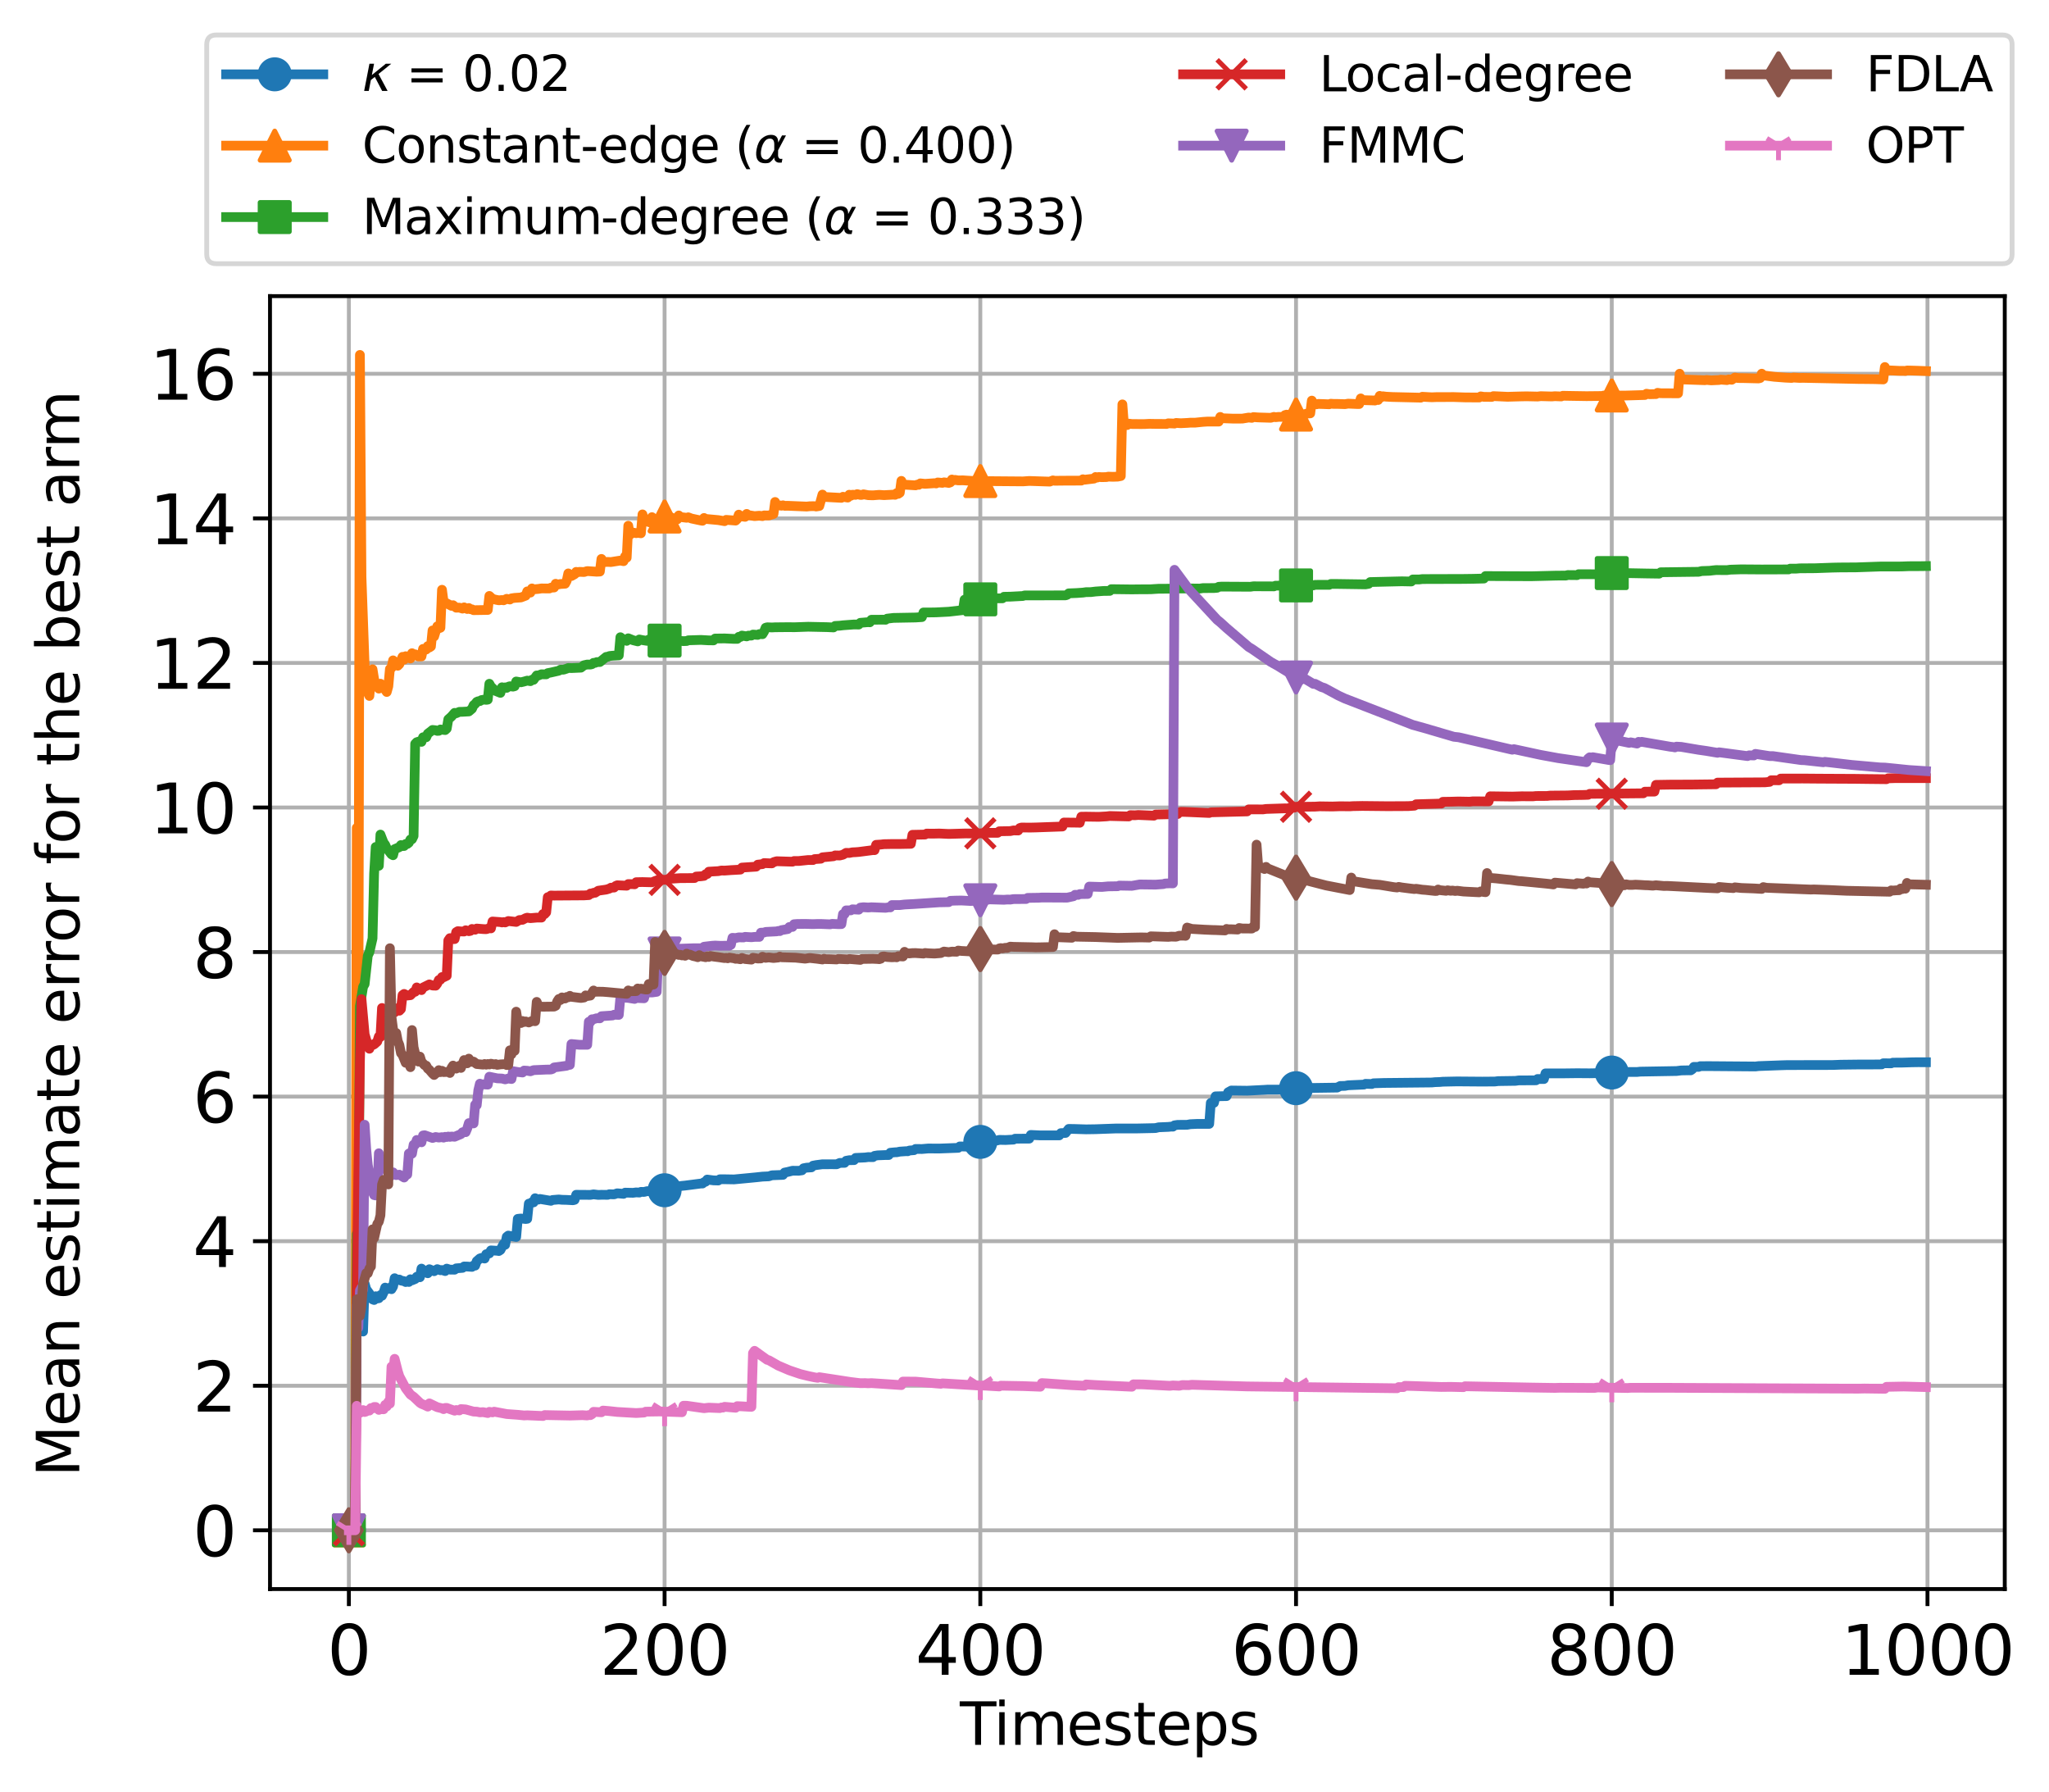 <?xml version="1.0" encoding="utf-8" standalone="no"?>
<!DOCTYPE svg PUBLIC "-//W3C//DTD SVG 1.1//EN"
  "http://www.w3.org/Graphics/SVG/1.1/DTD/svg11.dtd">
<svg xmlns:xlink="http://www.w3.org/1999/xlink" width="421.811pt" height="368.824pt" viewBox="0 0 421.811 368.824" xmlns="http://www.w3.org/2000/svg" version="1.1">
 <defs>
  <style type="text/css">*{stroke-linejoin: round; stroke-linecap: butt}</style>
 </defs>
 <g id="figure_1">
  <g id="patch_1">
   <path d="M 0 368.824 
L 421.811 368.824 
L 421.811 0 
L 0 0 
z
" style="fill: #ffffff"/>
  </g>
  <g id="axes_1">
   <g id="patch_2">
    <path d="M 55.584 327.064 
L 412.704 327.064 
L 412.704 60.952 
L 55.584 60.952 
z
" style="fill: #ffffff"/>
   </g>
   <g id="matplotlib.axis_1">
    <g id="xtick_1">
     <g id="line2d_1">
      <path d="M 71.817 327.064 
L 71.817 60.952 
" clip-path="url(#p91caadc16b)" style="fill: none; stroke: #b0b0b0; stroke-width: 0.8; stroke-linecap: square"/>
     </g>
     <g id="line2d_2">
      <defs>
       <path id="ma00e9700d4" d="M 0 0 
L 0 3.5 
" style="stroke: #000000; stroke-width: 0.8"/>
      </defs>
      <g>
       <use xlink:href="#ma00e9700d4" x="71.817" y="327.064" style="stroke: #000000; stroke-width: 0.8"/>
      </g>
     </g>
     <g id="text_1">
      <!-- 0 -->
      <g transform="translate(67.363 344.702) scale(0.14 -0.14)">
       <defs>
        <path id="DejaVuSans-30" d="M 2034 4250 
Q 1547 4250 1301 3770 
Q 1056 3291 1056 2328 
Q 1056 1369 1301 889 
Q 1547 409 2034 409 
Q 2525 409 2770 889 
Q 3016 1369 3016 2328 
Q 3016 3291 2770 3770 
Q 2525 4250 2034 4250 
z
M 2034 4750 
Q 2819 4750 3233 4129 
Q 3647 3509 3647 2328 
Q 3647 1150 3233 529 
Q 2819 -91 2034 -91 
Q 1250 -91 836 529 
Q 422 1150 422 2328 
Q 422 3509 836 4129 
Q 1250 4750 2034 4750 
z
" transform="scale(0.016)"/>
       </defs>
       <use xlink:href="#DejaVuSans-30"/>
      </g>
     </g>
    </g>
    <g id="xtick_2">
     <g id="line2d_3">
      <path d="M 136.813 327.064 
L 136.813 60.952 
" clip-path="url(#p91caadc16b)" style="fill: none; stroke: #b0b0b0; stroke-width: 0.8; stroke-linecap: square"/>
     </g>
     <g id="line2d_4">
      <g>
       <use xlink:href="#ma00e9700d4" x="136.813" y="327.064" style="stroke: #000000; stroke-width: 0.8"/>
      </g>
     </g>
     <g id="text_2">
      <!-- 200 -->
      <g transform="translate(123.451 344.702) scale(0.14 -0.14)">
       <defs>
        <path id="DejaVuSans-32" d="M 1228 531 
L 3431 531 
L 3431 0 
L 469 0 
L 469 531 
Q 828 903 1448 1529 
Q 2069 2156 2228 2338 
Q 2531 2678 2651 2914 
Q 2772 3150 2772 3378 
Q 2772 3750 2511 3984 
Q 2250 4219 1831 4219 
Q 1534 4219 1204 4116 
Q 875 4013 500 3803 
L 500 4441 
Q 881 4594 1212 4672 
Q 1544 4750 1819 4750 
Q 2544 4750 2975 4387 
Q 3406 4025 3406 3419 
Q 3406 3131 3298 2873 
Q 3191 2616 2906 2266 
Q 2828 2175 2409 1742 
Q 1991 1309 1228 531 
z
" transform="scale(0.016)"/>
       </defs>
       <use xlink:href="#DejaVuSans-32"/>
       <use xlink:href="#DejaVuSans-30" x="63.623"/>
       <use xlink:href="#DejaVuSans-30" x="127.246"/>
      </g>
     </g>
    </g>
    <g id="xtick_3">
     <g id="line2d_5">
      <path d="M 201.809 327.064 
L 201.809 60.952 
" clip-path="url(#p91caadc16b)" style="fill: none; stroke: #b0b0b0; stroke-width: 0.8; stroke-linecap: square"/>
     </g>
     <g id="line2d_6">
      <g>
       <use xlink:href="#ma00e9700d4" x="201.809" y="327.064" style="stroke: #000000; stroke-width: 0.8"/>
      </g>
     </g>
     <g id="text_3">
      <!-- 400 -->
      <g transform="translate(188.447 344.702) scale(0.14 -0.14)">
       <defs>
        <path id="DejaVuSans-34" d="M 2419 4116 
L 825 1625 
L 2419 1625 
L 2419 4116 
z
M 2253 4666 
L 3047 4666 
L 3047 1625 
L 3713 1625 
L 3713 1100 
L 3047 1100 
L 3047 0 
L 2419 0 
L 2419 1100 
L 313 1100 
L 313 1709 
L 2253 4666 
z
" transform="scale(0.016)"/>
       </defs>
       <use xlink:href="#DejaVuSans-34"/>
       <use xlink:href="#DejaVuSans-30" x="63.623"/>
       <use xlink:href="#DejaVuSans-30" x="127.246"/>
      </g>
     </g>
    </g>
    <g id="xtick_4">
     <g id="line2d_7">
      <path d="M 266.804 327.064 
L 266.804 60.952 
" clip-path="url(#p91caadc16b)" style="fill: none; stroke: #b0b0b0; stroke-width: 0.8; stroke-linecap: square"/>
     </g>
     <g id="line2d_8">
      <g>
       <use xlink:href="#ma00e9700d4" x="266.804" y="327.064" style="stroke: #000000; stroke-width: 0.8"/>
      </g>
     </g>
     <g id="text_4">
      <!-- 600 -->
      <g transform="translate(253.443 344.702) scale(0.14 -0.14)">
       <defs>
        <path id="DejaVuSans-36" d="M 2113 2584 
Q 1688 2584 1439 2293 
Q 1191 2003 1191 1497 
Q 1191 994 1439 701 
Q 1688 409 2113 409 
Q 2538 409 2786 701 
Q 3034 994 3034 1497 
Q 3034 2003 2786 2293 
Q 2538 2584 2113 2584 
z
M 3366 4563 
L 3366 3988 
Q 3128 4100 2886 4159 
Q 2644 4219 2406 4219 
Q 1781 4219 1451 3797 
Q 1122 3375 1075 2522 
Q 1259 2794 1537 2939 
Q 1816 3084 2150 3084 
Q 2853 3084 3261 2657 
Q 3669 2231 3669 1497 
Q 3669 778 3244 343 
Q 2819 -91 2113 -91 
Q 1303 -91 875 529 
Q 447 1150 447 2328 
Q 447 3434 972 4092 
Q 1497 4750 2381 4750 
Q 2619 4750 2861 4703 
Q 3103 4656 3366 4563 
z
" transform="scale(0.016)"/>
       </defs>
       <use xlink:href="#DejaVuSans-36"/>
       <use xlink:href="#DejaVuSans-30" x="63.623"/>
       <use xlink:href="#DejaVuSans-30" x="127.246"/>
      </g>
     </g>
    </g>
    <g id="xtick_5">
     <g id="line2d_9">
      <path d="M 331.8 327.064 
L 331.8 60.952 
" clip-path="url(#p91caadc16b)" style="fill: none; stroke: #b0b0b0; stroke-width: 0.8; stroke-linecap: square"/>
     </g>
     <g id="line2d_10">
      <g>
       <use xlink:href="#ma00e9700d4" x="331.8" y="327.064" style="stroke: #000000; stroke-width: 0.8"/>
      </g>
     </g>
     <g id="text_5">
      <!-- 800 -->
      <g transform="translate(318.439 344.702) scale(0.14 -0.14)">
       <defs>
        <path id="DejaVuSans-38" d="M 2034 2216 
Q 1584 2216 1326 1975 
Q 1069 1734 1069 1313 
Q 1069 891 1326 650 
Q 1584 409 2034 409 
Q 2484 409 2743 651 
Q 3003 894 3003 1313 
Q 3003 1734 2745 1975 
Q 2488 2216 2034 2216 
z
M 1403 2484 
Q 997 2584 770 2862 
Q 544 3141 544 3541 
Q 544 4100 942 4425 
Q 1341 4750 2034 4750 
Q 2731 4750 3128 4425 
Q 3525 4100 3525 3541 
Q 3525 3141 3298 2862 
Q 3072 2584 2669 2484 
Q 3125 2378 3379 2068 
Q 3634 1759 3634 1313 
Q 3634 634 3220 271 
Q 2806 -91 2034 -91 
Q 1263 -91 848 271 
Q 434 634 434 1313 
Q 434 1759 690 2068 
Q 947 2378 1403 2484 
z
M 1172 3481 
Q 1172 3119 1398 2916 
Q 1625 2713 2034 2713 
Q 2441 2713 2670 2916 
Q 2900 3119 2900 3481 
Q 2900 3844 2670 4047 
Q 2441 4250 2034 4250 
Q 1625 4250 1398 4047 
Q 1172 3844 1172 3481 
z
" transform="scale(0.016)"/>
       </defs>
       <use xlink:href="#DejaVuSans-38"/>
       <use xlink:href="#DejaVuSans-30" x="63.623"/>
       <use xlink:href="#DejaVuSans-30" x="127.246"/>
      </g>
     </g>
    </g>
    <g id="xtick_6">
     <g id="line2d_11">
      <path d="M 396.796 327.064 
L 396.796 60.952 
" clip-path="url(#p91caadc16b)" style="fill: none; stroke: #b0b0b0; stroke-width: 0.8; stroke-linecap: square"/>
     </g>
     <g id="line2d_12">
      <g>
       <use xlink:href="#ma00e9700d4" x="396.796" y="327.064" style="stroke: #000000; stroke-width: 0.8"/>
      </g>
     </g>
     <g id="text_6">
      <!-- 1000 -->
      <g transform="translate(378.981 344.702) scale(0.14 -0.14)">
       <defs>
        <path id="DejaVuSans-31" d="M 794 531 
L 1825 531 
L 1825 4091 
L 703 3866 
L 703 4441 
L 1819 4666 
L 2450 4666 
L 2450 531 
L 3481 531 
L 3481 0 
L 794 0 
L 794 531 
z
" transform="scale(0.016)"/>
       </defs>
       <use xlink:href="#DejaVuSans-31"/>
       <use xlink:href="#DejaVuSans-30" x="63.623"/>
       <use xlink:href="#DejaVuSans-30" x="127.246"/>
       <use xlink:href="#DejaVuSans-30" x="190.869"/>
      </g>
     </g>
    </g>
   </g>
   <g id="matplotlib.axis_2">
    <g id="ytick_1">
     <g id="line2d_13">
      <path d="M 55.584 314.968 
L 412.704 314.968 
" clip-path="url(#p91caadc16b)" style="fill: none; stroke: #b0b0b0; stroke-width: 0.8; stroke-linecap: square"/>
     </g>
     <g id="line2d_14">
      <defs>
       <path id="mafd84645d0" d="M 0 0 
L -3.5 0 
" style="stroke: #000000; stroke-width: 0.8"/>
      </defs>
      <g>
       <use xlink:href="#mafd84645d0" x="55.584" y="314.968" style="stroke: #000000; stroke-width: 0.8"/>
      </g>
     </g>
     <g id="text_7">
      <!-- 0 -->
      <g transform="translate(39.676 320.287) scale(0.14 -0.14)">
       <use xlink:href="#DejaVuSans-30"/>
      </g>
     </g>
    </g>
    <g id="ytick_2">
     <g id="line2d_15">
      <path d="M 55.584 285.214 
L 412.704 285.214 
" clip-path="url(#p91caadc16b)" style="fill: none; stroke: #b0b0b0; stroke-width: 0.8; stroke-linecap: square"/>
     </g>
     <g id="line2d_16">
      <g>
       <use xlink:href="#mafd84645d0" x="55.584" y="285.214" style="stroke: #000000; stroke-width: 0.8"/>
      </g>
     </g>
     <g id="text_8">
      <!-- 2 -->
      <g transform="translate(39.676 290.533) scale(0.14 -0.14)">
       <use xlink:href="#DejaVuSans-32"/>
      </g>
     </g>
    </g>
    <g id="ytick_3">
     <g id="line2d_17">
      <path d="M 55.584 255.46 
L 412.704 255.46 
" clip-path="url(#p91caadc16b)" style="fill: none; stroke: #b0b0b0; stroke-width: 0.8; stroke-linecap: square"/>
     </g>
     <g id="line2d_18">
      <g>
       <use xlink:href="#mafd84645d0" x="55.584" y="255.46" style="stroke: #000000; stroke-width: 0.8"/>
      </g>
     </g>
     <g id="text_9">
      <!-- 4 -->
      <g transform="translate(39.676 260.779) scale(0.14 -0.14)">
       <use xlink:href="#DejaVuSans-34"/>
      </g>
     </g>
    </g>
    <g id="ytick_4">
     <g id="line2d_19">
      <path d="M 55.584 225.707 
L 412.704 225.707 
" clip-path="url(#p91caadc16b)" style="fill: none; stroke: #b0b0b0; stroke-width: 0.8; stroke-linecap: square"/>
     </g>
     <g id="line2d_20">
      <g>
       <use xlink:href="#mafd84645d0" x="55.584" y="225.707" style="stroke: #000000; stroke-width: 0.8"/>
      </g>
     </g>
     <g id="text_10">
      <!-- 6 -->
      <g transform="translate(39.676 231.025) scale(0.14 -0.14)">
       <use xlink:href="#DejaVuSans-36"/>
      </g>
     </g>
    </g>
    <g id="ytick_5">
     <g id="line2d_21">
      <path d="M 55.584 195.953 
L 412.704 195.953 
" clip-path="url(#p91caadc16b)" style="fill: none; stroke: #b0b0b0; stroke-width: 0.8; stroke-linecap: square"/>
     </g>
     <g id="line2d_22">
      <g>
       <use xlink:href="#mafd84645d0" x="55.584" y="195.953" style="stroke: #000000; stroke-width: 0.8"/>
      </g>
     </g>
     <g id="text_11">
      <!-- 8 -->
      <g transform="translate(39.676 201.272) scale(0.14 -0.14)">
       <use xlink:href="#DejaVuSans-38"/>
      </g>
     </g>
    </g>
    <g id="ytick_6">
     <g id="line2d_23">
      <path d="M 55.584 166.199 
L 412.704 166.199 
" clip-path="url(#p91caadc16b)" style="fill: none; stroke: #b0b0b0; stroke-width: 0.8; stroke-linecap: square"/>
     </g>
     <g id="line2d_24">
      <g>
       <use xlink:href="#mafd84645d0" x="55.584" y="166.199" style="stroke: #000000; stroke-width: 0.8"/>
      </g>
     </g>
     <g id="text_12">
      <!-- 10 -->
      <g transform="translate(30.769 171.518) scale(0.14 -0.14)">
       <use xlink:href="#DejaVuSans-31"/>
       <use xlink:href="#DejaVuSans-30" x="63.623"/>
      </g>
     </g>
    </g>
    <g id="ytick_7">
     <g id="line2d_25">
      <path d="M 55.584 136.445 
L 412.704 136.445 
" clip-path="url(#p91caadc16b)" style="fill: none; stroke: #b0b0b0; stroke-width: 0.8; stroke-linecap: square"/>
     </g>
     <g id="line2d_26">
      <g>
       <use xlink:href="#mafd84645d0" x="55.584" y="136.445" style="stroke: #000000; stroke-width: 0.8"/>
      </g>
     </g>
     <g id="text_13">
      <!-- 12 -->
      <g transform="translate(30.769 141.764) scale(0.14 -0.14)">
       <use xlink:href="#DejaVuSans-31"/>
       <use xlink:href="#DejaVuSans-32" x="63.623"/>
      </g>
     </g>
    </g>
    <g id="ytick_8">
     <g id="line2d_27">
      <path d="M 55.584 106.691 
L 412.704 106.691 
" clip-path="url(#p91caadc16b)" style="fill: none; stroke: #b0b0b0; stroke-width: 0.8; stroke-linecap: square"/>
     </g>
     <g id="line2d_28">
      <g>
       <use xlink:href="#mafd84645d0" x="55.584" y="106.691" style="stroke: #000000; stroke-width: 0.8"/>
      </g>
     </g>
     <g id="text_14">
      <!-- 14 -->
      <g transform="translate(30.769 112.01) scale(0.14 -0.14)">
       <use xlink:href="#DejaVuSans-31"/>
       <use xlink:href="#DejaVuSans-34" x="63.623"/>
      </g>
     </g>
    </g>
    <g id="ytick_9">
     <g id="line2d_29">
      <path d="M 55.584 76.937 
L 412.704 76.937 
" clip-path="url(#p91caadc16b)" style="fill: none; stroke: #b0b0b0; stroke-width: 0.8; stroke-linecap: square"/>
     </g>
     <g id="line2d_30">
      <g>
       <use xlink:href="#mafd84645d0" x="55.584" y="76.937" style="stroke: #000000; stroke-width: 0.8"/>
      </g>
     </g>
     <g id="text_15">
      <!-- 16 -->
      <g transform="translate(30.769 82.256) scale(0.14 -0.14)">
       <use xlink:href="#DejaVuSans-31"/>
       <use xlink:href="#DejaVuSans-36" x="63.623"/>
      </g>
     </g>
    </g>
   </g>
   <g id="line2d_31">
    <path d="M 71.817 314.968 
L 73.117 314.968 
L 73.442 260.107 
L 73.767 270.199 
L 74.092 272.635 
L 74.742 274.061 
L 75.067 264.181 
L 75.392 265.339 
L 76.041 266.225 
L 76.691 267.436 
L 77.016 267.566 
L 77.341 266.791 
L 77.666 267.255 
L 77.991 267.204 
L 78.316 266.566 
L 78.641 266.699 
L 78.966 266.001 
L 79.291 265.013 
L 79.941 265.28 
L 80.266 265.029 
L 80.591 265.344 
L 80.916 264.796 
L 81.241 263.082 
L 81.566 263.356 
L 82.216 263.361 
L 82.541 263.568 
L 83.191 263.689 
L 83.516 263.872 
L 83.841 263.716 
L 84.166 263.857 
L 84.491 263.299 
L 84.816 263.519 
L 85.466 263.248 
L 85.791 262.786 
L 86.441 262.89 
L 86.766 261.101 
L 87.741 261.944 
L 88.066 262.061 
L 88.391 261.231 
L 89.366 261.644 
L 90.016 261.217 
L 90.666 261.446 
L 90.991 261.396 
L 91.64 261.613 
L 91.965 261.109 
L 92.615 261.317 
L 93.59 261.33 
L 93.915 261.052 
L 95.215 260.953 
L 95.54 260.668 
L 96.19 260.683 
L 97.165 260.752 
L 97.49 260.456 
L 97.815 260.496 
L 98.14 259.583 
L 98.79 259.017 
L 99.115 258.907 
L 99.765 259.034 
L 100.09 258.142 
L 100.74 257.976 
L 101.065 257.354 
L 102.365 257.436 
L 102.69 257.489 
L 103.015 257.276 
L 103.665 256.046 
L 103.99 256.207 
L 104.315 254.567 
L 104.64 254.308 
L 105.29 254.434 
L 106.265 254.595 
L 106.59 250.864 
L 107.239 250.791 
L 108.214 250.898 
L 108.539 250.855 
L 108.864 247.734 
L 109.189 247.741 
L 109.514 247.43 
L 109.839 247.479 
L 110.164 246.617 
L 110.814 246.908 
L 111.139 246.769 
L 113.414 247.151 
L 113.739 246.984 
L 115.039 246.878 
L 115.689 246.943 
L 116.664 246.966 
L 117.964 247.04 
L 118.289 246.95 
L 118.614 245.911 
L 121.539 245.932 
L 122.189 245.823 
L 123.163 245.938 
L 123.813 245.914 
L 125.113 245.919 
L 125.438 245.794 
L 126.413 245.828 
L 127.063 245.606 
L 128.363 245.719 
L 128.688 245.471 
L 130.313 245.505 
L 130.963 245.419 
L 131.613 245.456 
L 131.938 245.313 
L 132.588 245.325 
L 133.238 245.164 
L 134.538 245.187 
L 135.513 245.11 
L 136.813 244.979 
L 137.138 244.812 
L 137.463 244.399 
L 138.113 244.333 
L 138.763 244.354 
L 139.087 244.127 
L 139.737 244.161 
L 140.387 244.077 
L 141.037 244.013 
L 144.287 243.593 
L 144.612 243.595 
L 144.937 243.318 
L 145.262 243.219 
L 145.587 242.778 
L 146.887 242.948 
L 147.862 242.975 
L 148.187 242.72 
L 148.837 242.71 
L 151.112 242.749 
L 154.037 242.471 
L 155.661 242.313 
L 156.961 242.173 
L 158.261 242.114 
L 158.911 241.901 
L 161.186 241.814 
L 161.511 241.342 
L 162.161 241.209 
L 163.136 240.964 
L 164.436 240.969 
L 165.086 240.877 
L 165.411 240.457 
L 166.061 240.331 
L 167.036 240.27 
L 167.361 239.923 
L 168.011 239.798 
L 169.311 239.63 
L 171.26 239.629 
L 172.235 239.631 
L 172.885 239.353 
L 173.86 239.339 
L 174.185 238.913 
L 174.835 238.794 
L 175.81 238.78 
L 176.135 238.325 
L 178.085 238.236 
L 178.735 238.152 
L 179.71 238.165 
L 180.035 237.899 
L 180.685 237.796 
L 182.31 237.733 
L 182.96 237.73 
L 183.285 237.257 
L 184.26 237.163 
L 184.585 237.163 
L 185.235 237.029 
L 186.535 236.94 
L 186.859 236.954 
L 187.184 236.805 
L 188.159 236.729 
L 188.484 236.477 
L 189.784 236.493 
L 191.084 236.383 
L 193.359 236.397 
L 197.259 236.252 
L 197.584 235.959 
L 199.209 236 
L 199.534 235.254 
L 201.809 235.023 
L 204.083 234.955 
L 205.383 234.705 
L 205.708 234.612 
L 207.008 234.639 
L 207.983 234.589 
L 208.633 234.561 
L 208.958 234.37 
L 211.883 234.355 
L 212.208 233.594 
L 214.158 233.686 
L 218.058 233.686 
L 218.382 233.225 
L 219.357 233.183 
L 220.007 232.356 
L 220.982 232.363 
L 223.582 232.444 
L 225.532 232.415 
L 229.757 232.264 
L 232.682 232.266 
L 233.982 232.266 
L 237.556 232.191 
L 237.881 232.177 
L 238.531 232.02 
L 240.481 231.941 
L 241.131 231.876 
L 241.456 231.891 
L 241.781 231.617 
L 242.431 231.52 
L 244.381 231.506 
L 245.031 231.385 
L 246.331 231.325 
L 248.931 231.319 
L 249.256 226.998 
L 249.906 226.99 
L 250.23 225.653 
L 251.53 225.62 
L 252.505 225.602 
L 252.83 224.811 
L 253.48 224.45 
L 256.73 224.49 
L 260.305 224.312 
L 260.955 224.268 
L 262.58 224.271 
L 263.88 224.251 
L 264.205 224.002 
L 267.454 223.991 
L 268.429 223.949 
L 275.254 223.851 
L 275.904 223.518 
L 276.879 223.496 
L 277.529 223.373 
L 280.779 223.23 
L 281.104 223.073 
L 282.403 223.112 
L 282.728 222.966 
L 285.003 222.895 
L 294.753 222.798 
L 295.403 222.732 
L 296.378 222.7 
L 297.028 222.64 
L 299.952 222.579 
L 305.152 222.62 
L 307.752 222.599 
L 308.402 222.516 
L 311.977 222.464 
L 312.627 222.372 
L 316.201 222.351 
L 316.526 222.08 
L 317.826 222.09 
L 318.151 220.927 
L 321.726 220.929 
L 324.651 220.893 
L 327.251 220.913 
L 331.15 220.842 
L 332.125 220.655 
L 335.05 220.63 
L 337 220.636 
L 337.65 220.567 
L 345.125 220.44 
L 346.099 220.32 
L 347.724 220.292 
L 348.049 220.301 
L 348.374 220.077 
L 348.699 219.587 
L 349.674 219.591 
L 349.999 219.44 
L 351.949 219.433 
L 361.373 219.506 
L 362.023 219.424 
L 366.573 219.258 
L 367.873 219.217 
L 377.297 219.201 
L 378.922 219.138 
L 382.822 219.093 
L 385.422 219.091 
L 387.372 219.077 
L 387.697 218.844 
L 389.322 218.859 
L 389.647 218.719 
L 391.597 218.709 
L 393.546 218.648 
L 394.846 218.627 
L 396.471 218.634 
L 396.471 218.634 
" clip-path="url(#p91caadc16b)" style="fill: none; stroke: #1f77b4; stroke-width: 2; stroke-linecap: square"/>
    <defs>
     <path id="m25ae70603e" d="M 0 3 
C 0.796 3 1.559 2.684 2.121 2.121 
C 2.684 1.559 3 0.796 3 0 
C 3 -0.796 2.684 -1.559 2.121 -2.121 
C 1.559 -2.684 0.796 -3 0 -3 
C -0.796 -3 -1.559 -2.684 -2.121 -2.121 
C -2.684 -1.559 -3 -0.796 -3 0 
C -3 0.796 -2.684 1.559 -2.121 2.121 
C -1.559 2.684 -0.796 3 0 3 
z
" style="stroke: #1f77b4"/>
    </defs>
    <g clip-path="url(#p91caadc16b)">
     <use xlink:href="#m25ae70603e" x="71.817" y="314.968" style="fill: #1f77b4; stroke: #1f77b4"/>
     <use xlink:href="#m25ae70603e" x="136.813" y="244.979" style="fill: #1f77b4; stroke: #1f77b4"/>
     <use xlink:href="#m25ae70603e" x="201.809" y="235.023" style="fill: #1f77b4; stroke: #1f77b4"/>
     <use xlink:href="#m25ae70603e" x="266.804" y="223.972" style="fill: #1f77b4; stroke: #1f77b4"/>
     <use xlink:href="#m25ae70603e" x="331.8" y="220.751" style="fill: #1f77b4; stroke: #1f77b4"/>
    </g>
   </g>
   <g id="line2d_32">
    <path d="M 71.817 314.968 
L 73.117 314.968 
L 73.442 170.392 
L 73.767 219.161 
L 74.092 73.048 
L 74.417 118.794 
L 75.067 137.045 
L 75.392 138.336 
L 75.716 142.538 
L 76.041 143.239 
L 76.366 139.724 
L 76.691 137.754 
L 77.016 139.773 
L 77.341 141.044 
L 77.666 141.263 
L 77.991 141.732 
L 78.316 140.717 
L 78.641 141.081 
L 78.966 141.652 
L 79.291 141.944 
L 79.616 142.427 
L 79.941 141.26 
L 80.266 137.686 
L 80.591 137.476 
L 80.916 135.915 
L 81.241 136.552 
L 81.891 137.024 
L 82.216 136.695 
L 82.866 135.191 
L 83.191 135.766 
L 83.516 135.062 
L 83.841 135.423 
L 84.166 135.262 
L 84.491 135.53 
L 84.816 134.444 
L 85.141 134.814 
L 85.466 134.67 
L 86.116 135.118 
L 86.766 135.108 
L 87.091 133.553 
L 87.416 133.727 
L 87.741 133.684 
L 88.066 132.982 
L 88.391 133.269 
L 88.716 133.055 
L 89.041 129.759 
L 89.366 131.006 
L 90.016 128.908 
L 90.341 129.326 
L 90.666 129.205 
L 90.991 121.385 
L 91.315 123.833 
L 92.94 124.698 
L 93.265 124.56 
L 93.915 125.08 
L 94.565 125.06 
L 95.215 125.267 
L 95.54 125.006 
L 96.19 125.348 
L 96.515 125.143 
L 96.84 125.386 
L 97.165 125.413 
L 97.49 125.589 
L 100.415 125.542 
L 100.74 122.654 
L 101.39 123.26 
L 102.04 123.431 
L 102.69 123.554 
L 103.34 123.497 
L 103.665 123.554 
L 104.315 123.248 
L 104.965 123.394 
L 105.29 123.157 
L 105.94 123.059 
L 107.239 122.971 
L 108.214 122.601 
L 108.539 121.718 
L 108.864 121.91 
L 109.189 121.97 
L 109.514 121.111 
L 109.839 121.302 
L 110.814 121.212 
L 111.464 121.113 
L 113.089 121.124 
L 113.414 120.957 
L 114.064 120.922 
L 114.389 120.151 
L 114.714 120.33 
L 115.364 120.202 
L 116.339 120.143 
L 116.664 119.533 
L 116.989 118.018 
L 117.314 118.488 
L 117.639 118.556 
L 118.289 118.188 
L 118.614 117.702 
L 118.939 117.785 
L 119.264 117.697 
L 120.239 117.736 
L 120.889 117.538 
L 121.539 117.582 
L 122.839 117.672 
L 123.488 117.639 
L 123.813 115.035 
L 124.138 115.508 
L 124.463 115.68 
L 125.113 115.653 
L 125.763 115.682 
L 127.713 115.372 
L 128.363 115.504 
L 128.688 114.513 
L 129.013 114.788 
L 129.338 108.205 
L 129.663 110.088 
L 129.988 109.686 
L 130.313 109.616 
L 130.963 109.738 
L 131.288 109.662 
L 131.938 109.761 
L 132.263 105.873 
L 132.588 107.105 
L 133.888 107.557 
L 134.213 106.439 
L 134.538 106.961 
L 135.188 106.964 
L 135.513 106.827 
L 136.163 107.129 
L 136.488 105.844 
L 136.813 106.312 
L 137.138 106.451 
L 137.463 106.293 
L 139.412 106.902 
L 139.737 106.092 
L 140.062 106.417 
L 141.362 106.572 
L 141.687 106.467 
L 142.337 106.718 
L 143.637 106.999 
L 144.287 107.133 
L 144.612 107.187 
L 144.937 106.608 
L 145.262 106.808 
L 147.212 106.985 
L 147.862 107.046 
L 149.162 107.269 
L 149.487 106.997 
L 151.437 107.15 
L 151.762 106.828 
L 152.087 105.922 
L 152.412 106.251 
L 153.387 106.376 
L 153.712 105.775 
L 154.037 106.017 
L 155.336 106.226 
L 156.311 106.145 
L 156.961 106.228 
L 157.286 106.082 
L 158.261 106.099 
L 159.236 105.792 
L 159.561 103.316 
L 159.886 104.049 
L 160.536 104.027 
L 160.861 104.089 
L 161.186 104 
L 161.511 104.113 
L 162.161 104.099 
L 166.061 104.261 
L 166.711 104.192 
L 167.686 104.177 
L 168.011 104.253 
L 168.661 104.15 
L 169.311 101.796 
L 169.636 102.279 
L 173.21 102.47 
L 173.535 102.247 
L 174.51 102.415 
L 174.835 101.823 
L 175.16 102.036 
L 175.485 101.823 
L 176.135 101.852 
L 176.46 101.702 
L 177.11 101.866 
L 177.435 101.863 
L 177.76 101.742 
L 178.735 101.92 
L 179.71 101.949 
L 181.01 101.846 
L 181.985 101.914 
L 183.935 101.808 
L 184.26 101.846 
L 184.585 101.504 
L 184.91 101.642 
L 185.235 101.426 
L 185.56 98.974 
L 185.885 99.736 
L 188.484 99.898 
L 188.809 99.751 
L 189.134 99.788 
L 189.459 99.491 
L 190.434 99.586 
L 192.384 99.453 
L 192.709 99.503 
L 193.034 99.299 
L 194.009 99.383 
L 194.334 99.277 
L 194.984 99.345 
L 195.309 99.4 
L 195.634 99.285 
L 195.959 98.694 
L 196.284 98.875 
L 196.609 98.771 
L 197.259 98.879 
L 198.234 98.86 
L 199.209 98.925 
L 200.509 99.001 
L 210.583 99.082 
L 211.883 98.991 
L 216.108 99.128 
L 216.758 98.873 
L 217.083 98.951 
L 217.733 98.949 
L 218.382 98.938 
L 222.607 98.919 
L 222.932 98.642 
L 223.257 98.74 
L 225.207 98.509 
L 225.532 98.178 
L 225.857 98.3 
L 226.182 98.177 
L 226.832 98.216 
L 227.807 98.19 
L 228.132 98.104 
L 229.107 98.136 
L 230.082 98.105 
L 230.732 97.976 
L 231.057 83.229 
L 231.382 87.482 
L 232.032 87.485 
L 232.357 87.191 
L 233.007 87.271 
L 234.631 87.284 
L 235.606 87.281 
L 236.581 87.229 
L 237.881 87.252 
L 240.156 87.261 
L 240.481 87.127 
L 241.456 87.163 
L 241.781 87.184 
L 242.106 87.049 
L 243.081 87.111 
L 244.381 87.047 
L 245.031 86.996 
L 246.006 86.996 
L 247.631 86.829 
L 248.606 86.766 
L 250.88 86.773 
L 251.205 85.813 
L 251.53 86.079 
L 253.805 86.162 
L 255.755 86.157 
L 257.055 85.941 
L 257.705 86.006 
L 258.03 85.844 
L 259.005 85.915 
L 261.605 85.992 
L 262.255 85.803 
L 262.58 85.872 
L 263.23 85.807 
L 264.205 85.807 
L 264.53 85.429 
L 264.855 85.343 
L 265.505 85.424 
L 266.479 85.4 
L 267.129 85.359 
L 268.104 85.37 
L 269.079 85.115 
L 269.729 85.079 
L 270.054 82.451 
L 270.379 83.222 
L 271.029 83.215 
L 271.354 83.132 
L 272.329 83.161 
L 273.629 83.213 
L 273.954 83.093 
L 274.604 83.14 
L 275.254 83.133 
L 276.879 83.185 
L 277.529 83.079 
L 279.479 83.162 
L 279.804 83.158 
L 280.129 82.002 
L 280.454 82.353 
L 282.728 82.419 
L 283.053 82.44 
L 283.378 82.283 
L 283.703 82.329 
L 284.028 81.479 
L 284.353 81.769 
L 284.678 81.56 
L 285.328 81.642 
L 286.628 81.711 
L 292.153 81.84 
L 292.478 81.853 
L 292.803 81.661 
L 294.753 81.771 
L 295.728 81.73 
L 299.302 81.722 
L 301.577 81.795 
L 304.502 81.815 
L 304.827 81.583 
L 305.477 81.686 
L 307.102 81.695 
L 307.427 81.532 
L 310.352 81.665 
L 312.952 81.593 
L 314.251 81.568 
L 316.526 81.617 
L 317.176 81.54 
L 319.451 81.601 
L 320.101 81.546 
L 321.401 81.599 
L 321.726 81.454 
L 322.701 81.475 
L 326.601 81.537 
L 329.85 81.502 
L 330.175 81.399 
L 331.475 81.438 
L 332.45 81.413 
L 334.725 81.411 
L 338.625 81.297 
L 338.95 81.037 
L 339.6 81.142 
L 340.25 81.122 
L 340.9 81.111 
L 341.225 80.853 
L 341.875 80.937 
L 345.449 80.957 
L 345.774 76.918 
L 346.099 78.09 
L 350.974 78.258 
L 351.299 78.195 
L 352.274 78.286 
L 353.899 78.213 
L 354.224 78.135 
L 355.524 78.234 
L 355.849 78.089 
L 356.499 78.167 
L 357.149 77.709 
L 357.799 77.809 
L 359.099 77.823 
L 362.023 77.894 
L 362.348 77.811 
L 362.673 76.913 
L 362.998 77.266 
L 365.273 77.553 
L 367.548 77.73 
L 368.848 77.792 
L 369.173 77.709 
L 370.473 77.789 
L 371.123 77.769 
L 382.497 78.003 
L 384.447 78.019 
L 386.072 78.04 
L 387.697 78.097 
L 388.022 75.54 
L 388.347 76.298 
L 388.997 76.235 
L 390.947 76.326 
L 391.922 76.335 
L 392.247 76.356 
L 392.572 76.251 
L 393.221 76.265 
L 394.846 76.312 
L 396.471 76.376 
L 396.471 76.376 
" clip-path="url(#p91caadc16b)" style="fill: none; stroke: #ff7f0e; stroke-width: 2; stroke-linecap: square"/>
    <defs>
     <path id="m7eb0584712" d="M 0 -3 
L -3 3 
L 3 3 
z
" style="stroke: #ff7f0e; stroke-linejoin: miter"/>
    </defs>
    <g clip-path="url(#p91caadc16b)">
     <use xlink:href="#m7eb0584712" x="71.817" y="314.968" style="fill: #ff7f0e; stroke: #ff7f0e; stroke-linejoin: miter"/>
     <use xlink:href="#m7eb0584712" x="136.813" y="106.312" style="fill: #ff7f0e; stroke: #ff7f0e; stroke-linejoin: miter"/>
     <use xlink:href="#m7eb0584712" x="201.809" y="99.021" style="fill: #ff7f0e; stroke: #ff7f0e; stroke-linejoin: miter"/>
     <use xlink:href="#m7eb0584712" x="266.804" y="85.336" style="fill: #ff7f0e; stroke: #ff7f0e; stroke-linejoin: miter"/>
     <use xlink:href="#m7eb0584712" x="331.8" y="81.4" style="fill: #ff7f0e; stroke: #ff7f0e; stroke-linejoin: miter"/>
    </g>
   </g>
   <g id="line2d_33">
    <path d="M 71.817 314.968 
L 73.117 314.968 
L 73.442 254.002 
L 73.767 259.947 
L 74.092 207.129 
L 74.742 203.109 
L 75.067 202.544 
L 75.716 196.681 
L 76.041 196.009 
L 76.691 193.145 
L 77.016 179.831 
L 77.341 174.327 
L 77.991 178.199 
L 78.316 171.774 
L 78.966 173.444 
L 79.291 173.866 
L 79.616 174.603 
L 80.591 175.843 
L 80.916 176.026 
L 81.241 174.768 
L 82.216 174.353 
L 82.541 173.93 
L 82.866 174.137 
L 83.191 174.126 
L 83.516 173.71 
L 83.841 173.71 
L 84.166 173.452 
L 84.491 172.788 
L 84.816 172.735 
L 85.141 172.067 
L 85.466 153.101 
L 85.791 152.759 
L 86.441 152.562 
L 86.766 152.69 
L 87.091 151.751 
L 87.416 151.669 
L 87.741 151.747 
L 88.066 151.003 
L 88.716 150.51 
L 89.041 150.237 
L 89.691 150.307 
L 90.016 150.433 
L 90.341 150.415 
L 90.666 150.144 
L 91.64 150.265 
L 91.965 149.966 
L 92.29 148.048 
L 92.94 147.468 
L 93.59 146.722 
L 93.915 146.801 
L 94.565 146.517 
L 95.215 146.504 
L 96.515 146.429 
L 97.165 145.879 
L 97.49 145.146 
L 97.815 144.888 
L 98.14 144.467 
L 98.465 144.322 
L 98.79 144.299 
L 99.115 144.087 
L 99.765 143.984 
L 100.09 144.049 
L 100.415 143.996 
L 100.74 140.731 
L 101.065 141.319 
L 102.04 142.217 
L 103.015 142.609 
L 103.34 141.455 
L 103.665 141.552 
L 103.99 141.476 
L 104.315 141.575 
L 104.64 141.338 
L 104.965 141.246 
L 105.615 141.325 
L 105.94 141.238 
L 106.265 140.266 
L 107.239 140.432 
L 107.889 140.275 
L 108.539 140.086 
L 109.189 140.199 
L 109.514 139.905 
L 109.839 139.927 
L 110.489 139.018 
L 110.814 139.038 
L 111.464 138.781 
L 112.439 138.798 
L 112.764 138.543 
L 113.414 138.417 
L 115.039 138.047 
L 115.364 137.84 
L 116.014 137.834 
L 116.664 137.62 
L 116.989 137.482 
L 117.639 137.507 
L 118.289 137.478 
L 119.589 137.421 
L 120.239 136.916 
L 120.889 136.772 
L 121.539 136.783 
L 121.864 136.701 
L 122.189 136.426 
L 122.514 136.433 
L 122.839 136.277 
L 123.488 136.259 
L 124.788 135.202 
L 125.113 135.181 
L 125.438 135.027 
L 126.088 134.959 
L 127.388 134.89 
L 127.713 131.151 
L 128.363 131.646 
L 129.013 131.903 
L 129.338 131.374 
L 130.313 131.77 
L 131.288 132.012 
L 131.613 131.618 
L 132.263 131.752 
L 133.238 131.906 
L 133.563 131.63 
L 134.538 131.668 
L 138.113 131.928 
L 138.763 131.948 
L 139.087 132.005 
L 139.412 131.868 
L 140.712 131.958 
L 141.362 131.934 
L 141.687 131.789 
L 144.287 131.709 
L 145.912 131.8 
L 146.887 131.805 
L 147.212 131.426 
L 149.162 131.404 
L 151.112 131.495 
L 151.762 131.499 
L 152.087 131.069 
L 152.412 131.102 
L 152.737 130.812 
L 153.712 130.985 
L 154.037 130.831 
L 154.687 130.817 
L 155.011 130.606 
L 155.986 130.675 
L 156.311 130.507 
L 156.961 130.533 
L 157.286 130.003 
L 157.611 129.204 
L 157.936 129.105 
L 158.911 129.143 
L 159.561 129.109 
L 162.486 129.081 
L 163.461 129.101 
L 166.386 128.997 
L 170.286 129.08 
L 171.585 129.14 
L 171.91 128.831 
L 172.885 128.78 
L 173.535 128.699 
L 175.81 128.53 
L 176.785 128.547 
L 177.11 128.186 
L 178.735 128.054 
L 179.06 128.083 
L 179.385 127.559 
L 181.985 127.544 
L 182.31 127.562 
L 182.635 127.329 
L 183.935 127.178 
L 188.484 127.095 
L 189.784 127.01 
L 190.109 126.058 
L 191.734 126.055 
L 192.709 126.039 
L 195.309 125.906 
L 198.234 125.573 
L 198.559 123.428 
L 202.783 123.346 
L 203.108 123.23 
L 203.433 123.254 
L 203.758 123.092 
L 205.383 123.144 
L 206.358 123.149 
L 206.683 122.828 
L 207.983 122.806 
L 210.583 122.669 
L 210.908 122.551 
L 219.357 122.54 
L 219.682 122.419 
L 220.007 122.126 
L 221.632 122.06 
L 222.932 121.971 
L 223.582 121.875 
L 224.557 121.867 
L 225.532 121.747 
L 227.157 121.633 
L 228.457 121.618 
L 228.782 121.262 
L 233.007 121.314 
L 234.306 121.298 
L 236.906 121.283 
L 237.556 121.238 
L 238.531 121.179 
L 240.806 121.168 
L 242.431 121.119 
L 245.031 121.117 
L 246.981 121.14 
L 247.631 121.044 
L 249.906 121.032 
L 250.555 120.979 
L 250.88 120.778 
L 251.53 120.735 
L 257.38 120.768 
L 258.03 120.675 
L 260.305 120.68 
L 262.255 120.691 
L 262.58 120.543 
L 269.404 120.515 
L 270.054 120.46 
L 270.379 120.479 
L 270.704 120.375 
L 272.329 120.366 
L 273.629 120.375 
L 273.954 120.191 
L 275.254 120.19 
L 281.104 120.275 
L 281.753 120.157 
L 282.078 119.799 
L 288.578 119.647 
L 290.528 119.685 
L 290.853 119.262 
L 292.153 119.267 
L 292.803 119.185 
L 301.252 119.159 
L 303.202 119.133 
L 305.477 119.076 
L 305.802 118.567 
L 315.226 118.605 
L 320.426 118.475 
L 322.376 118.467 
L 322.701 118.356 
L 324.651 118.375 
L 324.976 118.18 
L 328.551 118.194 
L 329.201 118.162 
L 329.525 117.877 
L 332.125 117.952 
L 333.425 117.93 
L 338.95 118.036 
L 341.55 118.073 
L 341.875 117.785 
L 349.674 117.687 
L 350.324 117.534 
L 351.949 117.479 
L 352.599 117.399 
L 353.249 117.333 
L 355.524 117.344 
L 356.174 117.252 
L 358.449 117.182 
L 362.673 117.213 
L 366.573 117.201 
L 368.198 117.199 
L 368.523 117.036 
L 369.823 117.034 
L 370.473 116.977 
L 373.723 116.953 
L 377.297 116.826 
L 378.597 116.798 
L 382.172 116.775 
L 387.047 116.604 
L 390.622 116.602 
L 391.597 116.587 
L 392.896 116.538 
L 395.496 116.526 
L 396.471 116.51 
L 396.471 116.51 
" clip-path="url(#p91caadc16b)" style="fill: none; stroke: #2ca02c; stroke-width: 2; stroke-linecap: square"/>
    <defs>
     <path id="m46c3144a0e" d="M -3 3 
L 3 3 
L 3 -3 
L -3 -3 
z
" style="stroke: #2ca02c; stroke-linejoin: miter"/>
    </defs>
    <g clip-path="url(#p91caadc16b)">
     <use xlink:href="#m46c3144a0e" x="71.817" y="314.968" style="fill: #2ca02c; stroke: #2ca02c; stroke-linejoin: miter"/>
     <use xlink:href="#m46c3144a0e" x="136.813" y="131.851" style="fill: #2ca02c; stroke: #2ca02c; stroke-linejoin: miter"/>
     <use xlink:href="#m46c3144a0e" x="201.809" y="123.362" style="fill: #2ca02c; stroke: #2ca02c; stroke-linejoin: miter"/>
     <use xlink:href="#m46c3144a0e" x="266.804" y="120.495" style="fill: #2ca02c; stroke: #2ca02c; stroke-linejoin: miter"/>
     <use xlink:href="#m46c3144a0e" x="331.8" y="117.951" style="fill: #2ca02c; stroke: #2ca02c; stroke-linejoin: miter"/>
    </g>
   </g>
   <g id="line2d_34">
    <path d="M 71.817 314.968 
L 73.117 314.968 
L 73.442 265.09 
L 74.092 218.616 
L 74.417 205.652 
L 75.067 212.895 
L 75.716 215.111 
L 76.041 215.854 
L 76.366 214.99 
L 76.691 215.11 
L 77.016 214.958 
L 77.666 214.384 
L 77.991 213.339 
L 78.316 213.432 
L 78.641 207.463 
L 79.291 208.649 
L 79.616 208.771 
L 79.941 209.091 
L 80.266 208.516 
L 80.591 208.382 
L 80.916 207.979 
L 81.241 208.365 
L 81.566 207.545 
L 82.216 208.028 
L 82.541 207.689 
L 82.866 204.818 
L 83.191 204.571 
L 83.841 204.902 
L 84.491 204.832 
L 85.141 204.175 
L 85.466 204.126 
L 85.791 203.229 
L 86.441 203.667 
L 86.766 203.785 
L 87.091 203.248 
L 88.391 202.607 
L 89.041 202.844 
L 89.691 202.872 
L 90.016 202.44 
L 90.341 201.702 
L 90.666 201.645 
L 90.991 201.096 
L 91.315 201.148 
L 91.965 200.834 
L 92.29 193.559 
L 92.615 193.091 
L 92.94 193.131 
L 93.265 193.297 
L 93.59 193.284 
L 93.915 191.854 
L 94.24 191.656 
L 94.89 191.707 
L 95.54 191.727 
L 95.865 191.47 
L 96.515 191.659 
L 96.84 191.592 
L 97.165 191.198 
L 97.815 191.358 
L 98.14 191.113 
L 99.44 191.222 
L 100.09 191.25 
L 100.74 191.045 
L 101.065 191.084 
L 101.39 189.666 
L 103.015 189.782 
L 103.34 189.859 
L 103.665 189.786 
L 103.99 189.859 
L 104.64 189.567 
L 106.265 189.753 
L 106.915 189.364 
L 107.564 189.318 
L 108.214 188.973 
L 108.539 188.878 
L 109.189 188.977 
L 110.489 188.864 
L 111.464 188.863 
L 111.789 188.127 
L 112.114 188.149 
L 112.439 187.791 
L 112.764 184.656 
L 113.089 184.577 
L 113.414 184.308 
L 114.064 184.334 
L 120.239 184.291 
L 121.214 184.23 
L 121.539 183.907 
L 121.864 183.898 
L 122.189 183.757 
L 122.514 183.749 
L 123.163 183.327 
L 124.788 183.095 
L 125.438 182.903 
L 125.763 182.706 
L 126.413 182.681 
L 126.738 182.351 
L 127.063 182.207 
L 129.013 182.298 
L 129.338 181.956 
L 130.313 181.982 
L 130.638 182.01 
L 130.963 181.575 
L 132.263 181.548 
L 134.213 181.598 
L 134.863 181.326 
L 135.513 181.101 
L 136.488 181.089 
L 137.138 181.063 
L 137.788 180.882 
L 140.062 180.739 
L 142.662 180.726 
L 142.987 180.717 
L 143.312 180.413 
L 144.287 180.359 
L 144.937 180.271 
L 145.262 179.932 
L 145.587 179.892 
L 145.912 179.41 
L 147.862 179.298 
L 148.512 179.172 
L 149.162 179.189 
L 150.462 179.093 
L 152.412 178.985 
L 152.737 178.567 
L 155.661 178.379 
L 155.986 177.963 
L 156.961 177.857 
L 157.286 177.642 
L 158.586 177.695 
L 158.911 177.698 
L 159.236 177.45 
L 159.886 177.258 
L 163.136 177.358 
L 163.461 177.213 
L 164.436 177.212 
L 166.386 177.008 
L 167.361 177.018 
L 167.686 176.821 
L 168.986 176.74 
L 169.311 176.451 
L 170.935 176.299 
L 171.585 176.232 
L 171.91 176.059 
L 172.885 176.081 
L 173.535 175.918 
L 174.185 175.534 
L 174.835 175.558 
L 175.485 175.429 
L 176.135 175.399 
L 176.785 175.348 
L 179.71 174.97 
L 180.035 174.978 
L 180.36 173.882 
L 181.335 173.824 
L 181.985 173.748 
L 183.61 173.717 
L 185.56 173.714 
L 187.509 173.677 
L 187.834 171.821 
L 190.434 171.767 
L 190.759 171.568 
L 192.059 171.586 
L 193.359 171.556 
L 195.309 171.643 
L 198.884 171.541 
L 201.159 171.572 
L 201.809 171.516 
L 202.458 171.5 
L 203.108 171.419 
L 205.383 171.409 
L 205.708 171.095 
L 207.983 171.052 
L 208.633 170.918 
L 209.608 170.937 
L 209.933 170.43 
L 210.258 170.322 
L 212.208 170.332 
L 213.183 170.31 
L 218.707 170.116 
L 219.032 169.29 
L 221.957 169.323 
L 222.282 169.341 
L 222.607 168.095 
L 223.582 168.084 
L 226.182 168.122 
L 227.807 168.029 
L 228.457 167.95 
L 232.032 168.04 
L 232.357 168.047 
L 232.682 167.775 
L 233.657 167.799 
L 234.306 167.74 
L 237.556 167.881 
L 237.881 167.651 
L 242.431 167.548 
L 242.756 167.183 
L 243.081 167.095 
L 243.731 167.107 
L 245.031 167.155 
L 248.931 167.328 
L 249.256 167.196 
L 256.73 167.008 
L 257.055 166.586 
L 259.98 166.594 
L 260.63 166.5 
L 264.53 166.376 
L 265.18 166.386 
L 265.505 166.244 
L 266.479 166.231 
L 266.804 166.052 
L 268.429 166.048 
L 270.704 166.022 
L 271.679 165.959 
L 274.279 165.997 
L 275.904 165.942 
L 277.854 165.964 
L 278.504 165.92 
L 280.454 165.882 
L 285.653 165.936 
L 289.878 165.914 
L 291.178 165.829 
L 291.503 165.54 
L 293.128 165.491 
L 295.403 165.43 
L 296.378 165.397 
L 296.703 165.402 
L 297.028 165.03 
L 298.652 165.005 
L 300.277 164.961 
L 302.552 165.004 
L 303.202 164.932 
L 306.452 164.945 
L 306.777 163.89 
L 311.327 163.95 
L 313.277 163.89 
L 315.551 163.904 
L 316.201 163.837 
L 318.476 163.825 
L 319.126 163.753 
L 322.701 163.72 
L 324.001 163.649 
L 325.951 163.621 
L 326.926 163.587 
L 327.251 163.39 
L 338.3 163.281 
L 338.625 162.941 
L 340.575 162.927 
L 340.9 161.542 
L 343.825 161.494 
L 348.374 161.478 
L 353.249 161.422 
L 353.574 161.076 
L 363.323 161.022 
L 364.298 160.926 
L 364.623 160.59 
L 366.248 160.601 
L 366.573 160.248 
L 371.123 160.238 
L 374.373 160.265 
L 381.847 160.303 
L 384.447 160.336 
L 388.347 160.378 
L 388.672 160.2 
L 390.297 160.15 
L 396.471 160.157 
L 396.471 160.157 
" clip-path="url(#p91caadc16b)" style="fill: none; stroke: #d62728; stroke-width: 2; stroke-linecap: square"/>
    <defs>
     <path id="m5d87b6ef70" d="M -3 3 
L 3 -3 
M -3 -3 
L 3 3 
" style="stroke: #d62728"/>
    </defs>
    <g clip-path="url(#p91caadc16b)">
     <use xlink:href="#m5d87b6ef70" x="71.817" y="314.968" style="fill: #d62728; stroke: #d62728"/>
     <use xlink:href="#m5d87b6ef70" x="136.813" y="181.097" style="fill: #d62728; stroke: #d62728"/>
     <use xlink:href="#m5d87b6ef70" x="201.809" y="171.516" style="fill: #d62728; stroke: #d62728"/>
     <use xlink:href="#m5d87b6ef70" x="266.804" y="166.052" style="fill: #d62728; stroke: #d62728"/>
     <use xlink:href="#m5d87b6ef70" x="331.8" y="163.373" style="fill: #d62728; stroke: #d62728"/>
    </g>
   </g>
   <g id="line2d_35">
    <path d="M 71.817 314.968 
L 73.117 314.968 
L 73.442 268.738 
L 73.767 273.278 
L 74.092 265.616 
L 74.417 265.05 
L 74.742 265.412 
L 75.067 231.494 
L 75.392 236.524 
L 75.716 239.803 
L 76.691 245.288 
L 77.016 245.973 
L 77.341 246.048 
L 77.666 245.762 
L 77.991 237.364 
L 78.316 238.595 
L 78.966 240.184 
L 79.291 240.155 
L 80.266 242.181 
L 80.916 241.293 
L 81.241 241.72 
L 81.566 241.86 
L 82.216 241.773 
L 83.191 242.362 
L 83.516 241.897 
L 83.841 241.74 
L 84.166 237.427 
L 84.491 237.257 
L 84.816 237.453 
L 85.141 235.61 
L 85.466 235.608 
L 85.791 234.626 
L 86.116 234.913 
L 86.766 235.11 
L 87.091 233.7 
L 87.416 233.655 
L 89.041 234.219 
L 89.691 234.02 
L 90.341 234.134 
L 90.991 234.05 
L 91.315 234.149 
L 91.64 233.981 
L 91.965 234.025 
L 92.29 233.925 
L 92.615 233.996 
L 92.94 233.919 
L 93.59 233.968 
L 94.89 233.417 
L 95.215 233.045 
L 95.54 232.943 
L 95.865 233.026 
L 96.19 232.248 
L 96.515 231.159 
L 97.49 231.222 
L 97.815 227.383 
L 98.14 227.472 
L 98.465 224.405 
L 98.79 223.043 
L 99.115 223.163 
L 100.415 223.239 
L 100.74 221.608 
L 101.39 221.746 
L 102.365 221.946 
L 103.34 221.987 
L 103.99 222.157 
L 104.64 221.979 
L 105.29 222.086 
L 105.615 220.471 
L 106.59 220.641 
L 107.239 220.707 
L 107.564 220.746 
L 107.889 220.343 
L 108.539 220.383 
L 109.189 220.495 
L 109.839 220.257 
L 112.439 220.147 
L 113.414 220.133 
L 113.739 220.012 
L 114.064 219.702 
L 116.664 219.355 
L 116.989 219.185 
L 117.314 219.17 
L 117.639 214.881 
L 119.264 215.033 
L 120.889 215.038 
L 121.214 210.308 
L 121.539 210.346 
L 121.864 209.791 
L 122.189 209.773 
L 122.839 209.57 
L 123.488 209.594 
L 123.813 209.157 
L 126.088 209.005 
L 126.413 208.852 
L 127.388 208.885 
L 127.713 205.287 
L 128.363 205.312 
L 129.338 205.389 
L 130.638 205.599 
L 130.963 205.4 
L 132.588 205.47 
L 132.913 204.25 
L 133.563 204.271 
L 134.213 204.276 
L 135.188 204.141 
L 135.513 196.283 
L 136.163 196.348 
L 136.488 196.213 
L 136.813 196.238 
L 137.138 195.62 
L 137.463 195.409 
L 138.438 195.419 
L 139.412 195.247 
L 140.062 195.263 
L 142.662 195.172 
L 143.312 195.173 
L 144.287 195.166 
L 144.612 195.09 
L 144.937 194.853 
L 146.562 194.661 
L 147.212 194.615 
L 148.187 194.663 
L 149.487 194.651 
L 150.137 194.66 
L 150.462 194.47 
L 150.787 193.023 
L 151.437 193.068 
L 152.087 192.928 
L 153.062 192.949 
L 153.387 192.823 
L 154.687 192.905 
L 155.336 192.835 
L 156.311 192.835 
L 156.636 191.964 
L 157.286 191.94 
L 157.611 191.81 
L 159.886 191.698 
L 160.211 191.609 
L 160.536 191.643 
L 160.861 191.444 
L 162.161 191.226 
L 162.486 190.797 
L 163.136 190.782 
L 163.461 190.225 
L 164.111 190.175 
L 165.736 190.158 
L 167.361 190.204 
L 168.336 190.17 
L 168.986 190.17 
L 170.935 190.25 
L 171.26 190.145 
L 172.56 190.211 
L 173.21 190.202 
L 173.535 188.153 
L 173.86 188.143 
L 174.185 187.371 
L 175.16 187.371 
L 175.485 187.154 
L 176.785 187.232 
L 177.11 186.803 
L 177.76 186.727 
L 178.735 186.786 
L 179.385 186.734 
L 182.31 186.847 
L 182.96 186.745 
L 183.285 186.763 
L 183.61 186.278 
L 185.235 186.282 
L 186.21 186.167 
L 188.159 186.062 
L 193.359 185.717 
L 195.309 185.679 
L 195.634 185.405 
L 196.609 185.369 
L 197.909 185.343 
L 199.859 185.445 
L 203.108 185.204 
L 203.758 185.114 
L 206.683 185.195 
L 207.333 185.145 
L 207.983 185.156 
L 208.633 185.051 
L 211.233 185.034 
L 211.558 184.805 
L 213.833 184.772 
L 214.483 184.727 
L 219.682 184.753 
L 220.982 184.47 
L 221.307 184.169 
L 221.957 184.184 
L 222.282 184.025 
L 223.907 183.999 
L 224.232 182.478 
L 226.832 182.556 
L 228.132 182.435 
L 230.082 182.407 
L 230.407 182.274 
L 233.007 182.321 
L 234.631 182.04 
L 237.881 182.079 
L 239.506 181.96 
L 239.831 181.846 
L 240.806 181.803 
L 241.456 181.821 
L 241.781 117.28 
L 244.706 121.244 
L 250.555 127.553 
L 251.205 128.081 
L 252.505 129.265 
L 257.055 133.161 
L 257.705 133.548 
L 261.605 136.237 
L 262.255 136.607 
L 262.905 136.964 
L 267.779 139.942 
L 268.104 139.397 
L 270.379 140.764 
L 270.704 140.736 
L 272.004 141.4 
L 272.654 141.606 
L 275.579 143.188 
L 276.879 143.787 
L 290.853 149.205 
L 293.128 149.831 
L 299.302 151.645 
L 300.277 151.747 
L 311.327 154.31 
L 311.652 154.187 
L 317.176 155.38 
L 320.751 156.034 
L 326.601 156.878 
L 326.926 156.142 
L 327.251 155.871 
L 327.576 155.939 
L 327.901 155.849 
L 331.15 156.42 
L 331.475 156.456 
L 331.8 152.204 
L 333.1 152.428 
L 335.375 152.901 
L 335.7 152.787 
L 337 153.043 
L 337.325 152.686 
L 337.65 152.747 
L 337.975 152.68 
L 343.825 153.689 
L 344.475 153.765 
L 344.8 153.833 
L 345.125 153.67 
L 346.099 153.725 
L 349.674 154.329 
L 351.299 154.56 
L 353.574 154.944 
L 353.899 154.841 
L 359.749 155.619 
L 360.074 155.463 
L 361.049 155.493 
L 361.373 155.163 
L 364.298 155.622 
L 364.948 155.615 
L 370.798 156.446 
L 371.448 156.465 
L 375.348 156.889 
L 375.673 156.797 
L 381.197 157.44 
L 387.047 157.957 
L 388.022 157.983 
L 389.972 158.175 
L 392.896 158.478 
L 396.471 158.711 
L 396.471 158.711 
" clip-path="url(#p91caadc16b)" style="fill: none; stroke: #9467bd; stroke-width: 2; stroke-linecap: square"/>
    <defs>
     <path id="md6a5c53de2" d="M -0 3 
L 3 -3 
L -3 -3 
z
" style="stroke: #9467bd; stroke-linejoin: miter"/>
    </defs>
    <g clip-path="url(#p91caadc16b)">
     <use xlink:href="#md6a5c53de2" x="71.817" y="314.968" style="fill: #9467bd; stroke: #9467bd; stroke-linejoin: miter"/>
     <use xlink:href="#md6a5c53de2" x="136.813" y="196.238" style="fill: #9467bd; stroke: #9467bd; stroke-linejoin: miter"/>
     <use xlink:href="#md6a5c53de2" x="201.809" y="185.293" style="fill: #9467bd; stroke: #9467bd; stroke-linejoin: miter"/>
     <use xlink:href="#md6a5c53de2" x="266.804" y="139.436" style="fill: #9467bd; stroke: #9467bd; stroke-linejoin: miter"/>
     <use xlink:href="#md6a5c53de2" x="331.8" y="152.204" style="fill: #9467bd; stroke: #9467bd; stroke-linejoin: miter"/>
    </g>
   </g>
   <g id="line2d_36">
    <path d="M 71.817 314.968 
L 73.117 314.968 
L 73.442 267.417 
L 73.767 270.387 
L 74.092 270.829 
L 74.417 268.856 
L 74.742 264.259 
L 75.392 262.039 
L 75.716 262.07 
L 76.041 261.098 
L 76.366 260.675 
L 76.691 253.022 
L 77.016 254.814 
L 77.666 251.931 
L 77.991 251.447 
L 78.316 250.143 
L 78.641 243.811 
L 78.966 242.847 
L 79.291 243.553 
L 79.616 243.236 
L 79.941 243.775 
L 80.266 195.161 
L 80.591 209.313 
L 80.916 211.807 
L 81.241 212.697 
L 81.566 212.611 
L 81.891 214.298 
L 82.216 215.102 
L 82.541 216.745 
L 82.866 217.135 
L 83.516 218.745 
L 83.841 218.092 
L 84.491 219.649 
L 84.816 212.008 
L 85.141 215.539 
L 85.466 216.879 
L 86.116 218.5 
L 86.441 217.472 
L 86.766 218.529 
L 87.416 219.238 
L 87.741 219.327 
L 88.066 219.937 
L 88.391 220.189 
L 89.041 220.951 
L 89.366 221.254 
L 89.691 220.933 
L 90.016 220.781 
L 90.341 220.259 
L 90.666 220.67 
L 90.991 220.393 
L 91.315 220.659 
L 92.29 220.614 
L 92.615 220.841 
L 92.94 219.807 
L 93.265 219.317 
L 93.59 219.786 
L 93.915 219.943 
L 94.24 219.745 
L 94.565 219.363 
L 94.89 219.802 
L 95.54 218.181 
L 95.865 218.696 
L 96.19 218.85 
L 96.515 217.885 
L 96.84 218.337 
L 97.165 218.554 
L 97.49 218.505 
L 98.14 219 
L 99.44 219.123 
L 99.765 218.993 
L 100.09 219.137 
L 100.415 218.993 
L 100.74 219.096 
L 101.065 218.932 
L 101.715 219.076 
L 102.04 219.01 
L 102.365 219.175 
L 103.015 219.072 
L 103.99 219.017 
L 104.315 219.212 
L 104.64 219.209 
L 104.965 216.176 
L 105.29 217.01 
L 105.615 215.88 
L 105.94 216.289 
L 106.265 208.221 
L 106.59 210.381 
L 107.239 210.563 
L 107.564 210.142 
L 107.889 210.355 
L 108.214 210.235 
L 108.864 210.446 
L 109.514 210.134 
L 110.164 210.186 
L 110.489 206.209 
L 110.814 206.992 
L 111.139 207.179 
L 111.789 207.207 
L 114.064 207.177 
L 114.389 207.019 
L 114.714 206.106 
L 115.039 205.613 
L 115.364 205.826 
L 115.689 205.285 
L 116.014 205.524 
L 116.339 205.509 
L 116.664 205.206 
L 116.989 205.262 
L 117.314 204.962 
L 117.639 205.17 
L 119.589 205.409 
L 120.239 205.309 
L 120.564 204.868 
L 120.889 205.011 
L 121.539 204.91 
L 122.189 203.864 
L 122.514 204.134 
L 123.163 204.109 
L 124.138 204.125 
L 125.113 204.202 
L 129.013 204.556 
L 129.338 203.851 
L 129.663 204.015 
L 130.963 203.994 
L 131.288 203.451 
L 131.613 203.566 
L 131.938 203.492 
L 132.913 203.666 
L 133.238 203.663 
L 133.563 202.528 
L 133.888 202.85 
L 134.213 202.628 
L 134.538 202.643 
L 134.863 193.867 
L 135.188 196.147 
L 135.513 195.245 
L 135.838 195.674 
L 137.138 196.199 
L 137.463 196.184 
L 137.788 195.666 
L 138.113 195.957 
L 139.737 196.548 
L 140.062 196.514 
L 140.387 196.649 
L 140.712 196.612 
L 141.037 196.718 
L 141.362 196.28 
L 141.687 196.502 
L 142.012 196.475 
L 142.662 196.761 
L 143.312 196.905 
L 143.637 197.012 
L 143.962 196.591 
L 144.287 196.832 
L 144.937 196.944 
L 145.262 197.014 
L 145.587 196.83 
L 145.912 196.961 
L 146.237 196.763 
L 146.887 196.878 
L 148.187 197.048 
L 149.162 197.196 
L 149.487 197.147 
L 149.812 197.238 
L 150.137 197.098 
L 151.112 197.238 
L 151.437 197.344 
L 151.762 197.321 
L 152.412 197.433 
L 152.737 197.167 
L 153.387 197.386 
L 154.687 197.513 
L 155.011 197.125 
L 155.986 197.284 
L 156.636 197.27 
L 156.961 196.922 
L 157.611 197.143 
L 158.261 197.059 
L 159.236 197.18 
L 160.211 197.08 
L 160.536 196.895 
L 160.861 197.026 
L 163.786 197.111 
L 165.736 197.313 
L 166.711 197.171 
L 168.336 197.351 
L 169.311 197.487 
L 169.636 197.325 
L 169.961 197.411 
L 170.611 197.417 
L 171.26 197.437 
L 172.235 197.479 
L 172.56 197.368 
L 174.51 197.455 
L 174.835 197.377 
L 176.46 197.513 
L 177.11 197.567 
L 177.435 197.376 
L 179.71 197.34 
L 180.685 197.387 
L 181.01 197.421 
L 181.335 197.314 
L 181.66 196.894 
L 181.985 196.852 
L 182.635 196.969 
L 183.61 197.033 
L 184.26 196.995 
L 184.585 197.037 
L 184.91 196.803 
L 185.885 196.865 
L 186.21 195.904 
L 186.535 196.166 
L 187.184 196.239 
L 187.834 196.17 
L 188.484 196.159 
L 190.109 196.269 
L 190.434 196.148 
L 191.084 196.209 
L 192.384 196.266 
L 193.684 196.161 
L 194.334 195.848 
L 195.309 195.976 
L 195.959 195.864 
L 196.934 195.889 
L 197.259 195.645 
L 197.909 195.725 
L 199.859 195.83 
L 200.184 195.82 
L 200.509 195.155 
L 200.834 195.319 
L 202.134 195.354 
L 203.758 195.411 
L 205.383 195.445 
L 205.708 195.204 
L 206.033 195.139 
L 206.358 195.201 
L 207.008 195.075 
L 207.333 195.1 
L 207.983 194.839 
L 208.633 194.882 
L 212.533 194.962 
L 213.183 194.989 
L 214.158 194.974 
L 216.758 194.92 
L 217.083 192.284 
L 217.408 192.887 
L 220.657 193.011 
L 220.982 192.652 
L 221.632 192.792 
L 225.532 192.866 
L 230.082 193.036 
L 234.306 192.95 
L 234.956 192.939 
L 236.256 192.966 
L 236.581 192.974 
L 236.906 192.713 
L 240.481 192.829 
L 241.131 192.773 
L 242.106 192.802 
L 242.756 192.59 
L 243.731 192.587 
L 244.056 192.614 
L 244.381 190.906 
L 245.356 191.193 
L 247.956 191.344 
L 249.581 191.415 
L 250.23 191.428 
L 252.18 191.509 
L 252.505 191.191 
L 252.83 191.269 
L 253.48 191.266 
L 254.455 191.31 
L 254.78 191.328 
L 255.105 191.001 
L 255.755 191.108 
L 257.705 191.118 
L 258.03 190.662 
L 258.355 190.799 
L 258.68 173.844 
L 259.005 178.191 
L 260.305 178.863 
L 260.63 178.423 
L 260.955 178.733 
L 265.83 180.701 
L 266.154 180.746 
L 266.479 180.388 
L 266.804 180.636 
L 267.129 180.61 
L 268.754 181.156 
L 272.979 182.246 
L 275.579 182.749 
L 277.854 183.187 
L 278.179 180.619 
L 278.504 181.361 
L 282.403 181.984 
L 284.028 182.116 
L 286.953 182.595 
L 287.603 182.667 
L 287.928 182.541 
L 288.578 182.659 
L 290.203 182.868 
L 291.178 182.987 
L 291.503 182.927 
L 292.803 183.121 
L 293.453 183.166 
L 295.403 183.378 
L 295.728 183.376 
L 296.053 183.082 
L 296.378 183.212 
L 297.353 183.314 
L 297.677 183.354 
L 298.002 183.238 
L 298.652 183.349 
L 298.977 183.293 
L 299.627 183.392 
L 299.952 183.326 
L 301.252 183.492 
L 304.502 183.658 
L 304.827 183.469 
L 305.477 183.596 
L 305.802 183.633 
L 306.127 179.688 
L 306.452 180.665 
L 307.102 180.723 
L 308.077 180.804 
L 310.027 181.018 
L 311.002 181.108 
L 312.627 181.335 
L 313.277 181.374 
L 318.151 181.849 
L 319.126 181.955 
L 319.776 182.039 
L 320.101 181.66 
L 324.326 182.028 
L 324.651 181.768 
L 325.951 181.885 
L 326.276 181.792 
L 326.601 181.842 
L 326.926 181.438 
L 327.251 181.585 
L 328.876 181.699 
L 331.475 181.924 
L 334.4 182.207 
L 334.725 182.014 
L 335.375 182.137 
L 336.025 182.132 
L 336.675 182.085 
L 337.65 182.132 
L 338.625 182.194 
L 339.275 182.213 
L 340.25 182.287 
L 340.9 182.206 
L 342.525 182.354 
L 343.175 182.339 
L 345.774 182.465 
L 351.624 182.761 
L 353.574 182.844 
L 353.899 182.551 
L 355.524 182.702 
L 356.824 182.788 
L 357.149 182.63 
L 358.449 182.766 
L 361.049 182.861 
L 362.673 182.957 
L 362.998 182.585 
L 363.648 182.723 
L 372.748 183.091 
L 373.398 183.066 
L 376.648 183.183 
L 380.222 183.347 
L 381.197 183.364 
L 388.997 183.54 
L 389.322 183.258 
L 389.647 183.299 
L 390.297 183.249 
L 390.947 183.225 
L 391.272 182.879 
L 391.597 182.992 
L 391.922 182.863 
L 392.247 182.913 
L 392.572 181.721 
L 392.896 182.01 
L 396.471 182.099 
L 396.471 182.099 
" clip-path="url(#p91caadc16b)" style="fill: none; stroke: #8c564b; stroke-width: 2; stroke-linecap: square"/>
    <defs>
     <path id="m0b7844c88d" d="M -0 4.243 
L 2.546 0 
L 0 -4.243 
L -2.546 -0 
z
" style="stroke: #8c564b; stroke-linejoin: miter"/>
    </defs>
    <g clip-path="url(#p91caadc16b)">
     <use xlink:href="#m0b7844c88d" x="71.817" y="314.968" style="fill: #8c564b; stroke: #8c564b; stroke-linejoin: miter"/>
     <use xlink:href="#m0b7844c88d" x="136.813" y="196.128" style="fill: #8c564b; stroke: #8c564b; stroke-linejoin: miter"/>
     <use xlink:href="#m0b7844c88d" x="201.809" y="195.345" style="fill: #8c564b; stroke: #8c564b; stroke-linejoin: miter"/>
     <use xlink:href="#m0b7844c88d" x="266.804" y="180.636" style="fill: #8c564b; stroke: #8c564b; stroke-linejoin: miter"/>
     <use xlink:href="#m0b7844c88d" x="331.8" y="181.954" style="fill: #8c564b; stroke: #8c564b; stroke-linejoin: miter"/>
    </g>
   </g>
   <g id="line2d_37">
    <path d="M 71.817 314.968 
L 73.117 314.968 
L 73.442 289.347 
L 73.767 290.814 
L 74.092 290.806 
L 74.742 290.223 
L 75.067 290.621 
L 75.392 290.517 
L 75.716 290.274 
L 76.041 290.332 
L 76.366 289.806 
L 76.691 289.891 
L 77.016 289.587 
L 77.341 289.587 
L 77.991 290.184 
L 78.316 290.039 
L 78.966 290.06 
L 79.291 289.158 
L 79.616 289.471 
L 79.941 288.509 
L 80.266 288.894 
L 80.591 281.282 
L 80.916 282.493 
L 81.241 279.675 
L 81.891 282.238 
L 82.216 283.279 
L 83.516 285.729 
L 84.491 287.028 
L 85.141 287.484 
L 86.441 288.715 
L 86.766 288.935 
L 87.416 289.197 
L 88.066 289.512 
L 88.391 288.844 
L 90.016 289.627 
L 90.991 289.86 
L 91.315 290.032 
L 91.64 289.784 
L 91.965 289.776 
L 92.615 290.021 
L 93.59 290.352 
L 93.915 290.212 
L 94.565 290.3 
L 94.89 290.018 
L 95.865 290.089 
L 97.49 290.534 
L 98.14 290.556 
L 98.79 290.692 
L 99.44 290.649 
L 100.415 290.835 
L 100.74 290.583 
L 101.39 290.701 
L 101.715 290.552 
L 104.315 291.035 
L 106.59 291.2 
L 107.889 291.332 
L 108.539 291.3 
L 111.789 291.444 
L 112.114 291.252 
L 117.314 291.352 
L 119.914 291.274 
L 120.889 291.338 
L 121.214 291.241 
L 121.539 291.265 
L 121.864 291.072 
L 122.189 290.581 
L 123.813 290.675 
L 124.138 290.321 
L 125.438 290.434 
L 127.063 290.61 
L 130.963 290.832 
L 132.588 290.734 
L 132.913 290.554 
L 135.838 290.51 
L 140.387 290.669 
L 140.712 289.327 
L 141.362 289.334 
L 144.937 289.838 
L 145.912 289.726 
L 148.187 289.818 
L 148.512 289.689 
L 148.837 289.713 
L 149.162 289.551 
L 151.437 289.746 
L 151.762 289.418 
L 152.737 289.459 
L 154.037 289.534 
L 154.687 289.554 
L 155.011 278.492 
L 155.336 278.025 
L 157.936 279.888 
L 158.261 279.959 
L 160.211 281.072 
L 162.486 282.043 
L 164.761 282.814 
L 166.386 283.213 
L 167.686 283.487 
L 168.336 283.589 
L 168.661 283.453 
L 175.16 284.45 
L 177.11 284.688 
L 178.085 284.673 
L 178.735 284.712 
L 179.385 284.674 
L 181.335 284.8 
L 185.56 285.082 
L 185.885 284.356 
L 188.484 284.366 
L 192.709 284.736 
L 193.684 284.815 
L 194.009 284.718 
L 201.484 285.168 
L 202.783 285.189 
L 205.708 285.364 
L 206.033 285.201 
L 210.583 285.283 
L 214.158 285.419 
L 214.483 284.67 
L 215.458 284.723 
L 220.657 285.093 
L 223.257 285.219 
L 223.582 284.949 
L 225.532 285.072 
L 233.007 285.421 
L 233.332 284.922 
L 235.281 284.939 
L 240.806 285.231 
L 241.456 285.154 
L 242.756 285.219 
L 243.406 285.072 
L 244.706 285.096 
L 245.356 285.014 
L 256.73 285.356 
L 287.603 285.735 
L 287.928 285.485 
L 288.903 285.497 
L 289.228 285.228 
L 290.853 285.269 
L 296.703 285.467 
L 298.652 285.444 
L 301.252 285.51 
L 301.577 285.323 
L 315.226 285.586 
L 320.101 285.662 
L 321.076 285.63 
L 325.301 285.649 
L 328.226 285.668 
L 328.876 285.571 
L 335.05 285.683 
L 335.7 285.633 
L 342.85 285.637 
L 382.497 285.819 
L 383.797 285.788 
L 388.022 285.847 
L 388.347 285.44 
L 391.922 285.372 
L 396.471 285.494 
L 396.471 285.494 
" clip-path="url(#p91caadc16b)" style="fill: none; stroke: #e377c2; stroke-width: 2; stroke-linecap: square"/>
    <defs>
     <path id="m6f9ca70f6a" d="M 0 0 
L 0 3 
M 0 0 
L 2.4 -1.5 
M 0 0 
L -2.4 -1.5 
" style="stroke: #e377c2"/>
    </defs>
    <g clip-path="url(#p91caadc16b)">
     <use xlink:href="#m6f9ca70f6a" x="71.817" y="314.968" style="fill: #e377c2; stroke: #e377c2"/>
     <use xlink:href="#m6f9ca70f6a" x="136.813" y="290.541" style="fill: #e377c2; stroke: #e377c2"/>
     <use xlink:href="#m6f9ca70f6a" x="201.809" y="285.153" style="fill: #e377c2; stroke: #e377c2"/>
     <use xlink:href="#m6f9ca70f6a" x="266.804" y="285.415" style="fill: #e377c2; stroke: #e377c2"/>
     <use xlink:href="#m6f9ca70f6a" x="331.8" y="285.619" style="fill: #e377c2; stroke: #e377c2"/>
    </g>
   </g>
   <g id="patch_3">
    <path d="M 55.584 327.064 
L 55.584 60.952 
" style="fill: none; stroke: #000000; stroke-width: 0.8; stroke-linejoin: miter; stroke-linecap: square"/>
   </g>
   <g id="patch_4">
    <path d="M 412.704 327.064 
L 412.704 60.952 
" style="fill: none; stroke: #000000; stroke-width: 0.8; stroke-linejoin: miter; stroke-linecap: square"/>
   </g>
   <g id="patch_5">
    <path d="M 55.584 327.064 
L 412.704 327.064 
" style="fill: none; stroke: #000000; stroke-width: 0.8; stroke-linejoin: miter; stroke-linecap: square"/>
   </g>
   <g id="patch_6">
    <path d="M 55.584 60.952 
L 412.704 60.952 
" style="fill: none; stroke: #000000; stroke-width: 0.8; stroke-linejoin: miter; stroke-linecap: square"/>
   </g>
   <g id="legend_1">
    <g id="patch_7">
     <path d="M 44.554 54.278 
L 412.214 54.278 
Q 414.214 54.278 414.214 52.278 
L 414.214 9.2 
Q 414.214 7.2 412.214 7.2 
L 44.554 7.2 
Q 42.554 7.2 42.554 9.2 
L 42.554 52.278 
Q 42.554 54.278 44.554 54.278 
z
" style="fill: #ffffff; opacity: 0.8; stroke: #cccccc; stroke-linejoin: miter"/>
    </g>
    <g id="line2d_38">
     <path d="M 46.554 15.298 
L 56.554 15.298 
L 66.554 15.298 
" style="fill: none; stroke: #1f77b4; stroke-width: 2; stroke-linecap: square"/>
     <g>
      <use xlink:href="#m25ae70603e" x="56.554" y="15.298" style="fill: #1f77b4; stroke: #1f77b4"/>
     </g>
    </g>
    <g id="text_16">
     <!-- $\kappa$ = 0.02 -->
     <g transform="translate(74.554 18.798) scale(0.1 -0.1)">
      <defs>
       <path id="DejaVuSans-Oblique-3ba" d="M 938 3500 
L 1531 3500 
L 1247 2047 
L 3041 3500 
L 3741 3500 
L 2106 2181 
L 3275 0 
L 2572 0 
L 1628 1806 
L 1122 1403 
L 850 0 
L 256 0 
L 938 3500 
z
" transform="scale(0.016)"/>
       <path id="DejaVuSans-20" transform="scale(0.016)"/>
       <path id="DejaVuSans-3d" d="M 678 2906 
L 4684 2906 
L 4684 2381 
L 678 2381 
L 678 2906 
z
M 678 1631 
L 4684 1631 
L 4684 1100 
L 678 1100 
L 678 1631 
z
" transform="scale(0.016)"/>
       <path id="DejaVuSans-2e" d="M 684 794 
L 1344 794 
L 1344 0 
L 684 0 
L 684 794 
z
" transform="scale(0.016)"/>
      </defs>
      <use xlink:href="#DejaVuSans-Oblique-3ba" transform="translate(0 0.781)"/>
      <use xlink:href="#DejaVuSans-20" transform="translate(58.936 0.781)"/>
      <use xlink:href="#DejaVuSans-3d" transform="translate(90.723 0.781)"/>
      <use xlink:href="#DejaVuSans-20" transform="translate(174.512 0.781)"/>
      <use xlink:href="#DejaVuSans-30" transform="translate(206.299 0.781)"/>
      <use xlink:href="#DejaVuSans-2e" transform="translate(269.922 0.781)"/>
      <use xlink:href="#DejaVuSans-30" transform="translate(301.709 0.781)"/>
      <use xlink:href="#DejaVuSans-32" transform="translate(365.332 0.781)"/>
     </g>
    </g>
    <g id="line2d_39">
     <path d="M 46.554 29.978 
L 56.554 29.978 
L 66.554 29.978 
" style="fill: none; stroke: #ff7f0e; stroke-width: 2; stroke-linecap: square"/>
     <g>
      <use xlink:href="#m7eb0584712" x="56.554" y="29.978" style="fill: #ff7f0e; stroke: #ff7f0e; stroke-linejoin: miter"/>
     </g>
    </g>
    <g id="text_17">
     <!-- Constant-edge ($\alpha$ = 0.400) -->
     <g transform="translate(74.554 33.478) scale(0.1 -0.1)">
      <defs>
       <path id="DejaVuSans-43" d="M 4122 4306 
L 4122 3641 
Q 3803 3938 3442 4084 
Q 3081 4231 2675 4231 
Q 1875 4231 1450 3742 
Q 1025 3253 1025 2328 
Q 1025 1406 1450 917 
Q 1875 428 2675 428 
Q 3081 428 3442 575 
Q 3803 722 4122 1019 
L 4122 359 
Q 3791 134 3420 21 
Q 3050 -91 2638 -91 
Q 1578 -91 968 557 
Q 359 1206 359 2328 
Q 359 3453 968 4101 
Q 1578 4750 2638 4750 
Q 3056 4750 3426 4639 
Q 3797 4528 4122 4306 
z
" transform="scale(0.016)"/>
       <path id="DejaVuSans-6f" d="M 1959 3097 
Q 1497 3097 1228 2736 
Q 959 2375 959 1747 
Q 959 1119 1226 758 
Q 1494 397 1959 397 
Q 2419 397 2687 759 
Q 2956 1122 2956 1747 
Q 2956 2369 2687 2733 
Q 2419 3097 1959 3097 
z
M 1959 3584 
Q 2709 3584 3137 3096 
Q 3566 2609 3566 1747 
Q 3566 888 3137 398 
Q 2709 -91 1959 -91 
Q 1206 -91 779 398 
Q 353 888 353 1747 
Q 353 2609 779 3096 
Q 1206 3584 1959 3584 
z
" transform="scale(0.016)"/>
       <path id="DejaVuSans-6e" d="M 3513 2113 
L 3513 0 
L 2938 0 
L 2938 2094 
Q 2938 2591 2744 2837 
Q 2550 3084 2163 3084 
Q 1697 3084 1428 2787 
Q 1159 2491 1159 1978 
L 1159 0 
L 581 0 
L 581 3500 
L 1159 3500 
L 1159 2956 
Q 1366 3272 1645 3428 
Q 1925 3584 2291 3584 
Q 2894 3584 3203 3211 
Q 3513 2838 3513 2113 
z
" transform="scale(0.016)"/>
       <path id="DejaVuSans-73" d="M 2834 3397 
L 2834 2853 
Q 2591 2978 2328 3040 
Q 2066 3103 1784 3103 
Q 1356 3103 1142 2972 
Q 928 2841 928 2578 
Q 928 2378 1081 2264 
Q 1234 2150 1697 2047 
L 1894 2003 
Q 2506 1872 2764 1633 
Q 3022 1394 3022 966 
Q 3022 478 2636 193 
Q 2250 -91 1575 -91 
Q 1294 -91 989 -36 
Q 684 19 347 128 
L 347 722 
Q 666 556 975 473 
Q 1284 391 1588 391 
Q 1994 391 2212 530 
Q 2431 669 2431 922 
Q 2431 1156 2273 1281 
Q 2116 1406 1581 1522 
L 1381 1569 
Q 847 1681 609 1914 
Q 372 2147 372 2553 
Q 372 3047 722 3315 
Q 1072 3584 1716 3584 
Q 2034 3584 2315 3537 
Q 2597 3491 2834 3397 
z
" transform="scale(0.016)"/>
       <path id="DejaVuSans-74" d="M 1172 4494 
L 1172 3500 
L 2356 3500 
L 2356 3053 
L 1172 3053 
L 1172 1153 
Q 1172 725 1289 603 
Q 1406 481 1766 481 
L 2356 481 
L 2356 0 
L 1766 0 
Q 1100 0 847 248 
Q 594 497 594 1153 
L 594 3053 
L 172 3053 
L 172 3500 
L 594 3500 
L 594 4494 
L 1172 4494 
z
" transform="scale(0.016)"/>
       <path id="DejaVuSans-61" d="M 2194 1759 
Q 1497 1759 1228 1600 
Q 959 1441 959 1056 
Q 959 750 1161 570 
Q 1363 391 1709 391 
Q 2188 391 2477 730 
Q 2766 1069 2766 1631 
L 2766 1759 
L 2194 1759 
z
M 3341 1997 
L 3341 0 
L 2766 0 
L 2766 531 
Q 2569 213 2275 61 
Q 1981 -91 1556 -91 
Q 1019 -91 701 211 
Q 384 513 384 1019 
Q 384 1609 779 1909 
Q 1175 2209 1959 2209 
L 2766 2209 
L 2766 2266 
Q 2766 2663 2505 2880 
Q 2244 3097 1772 3097 
Q 1472 3097 1187 3025 
Q 903 2953 641 2809 
L 641 3341 
Q 956 3463 1253 3523 
Q 1550 3584 1831 3584 
Q 2591 3584 2966 3190 
Q 3341 2797 3341 1997 
z
" transform="scale(0.016)"/>
       <path id="DejaVuSans-2d" d="M 313 2009 
L 1997 2009 
L 1997 1497 
L 313 1497 
L 313 2009 
z
" transform="scale(0.016)"/>
       <path id="DejaVuSans-65" d="M 3597 1894 
L 3597 1613 
L 953 1613 
Q 991 1019 1311 708 
Q 1631 397 2203 397 
Q 2534 397 2845 478 
Q 3156 559 3463 722 
L 3463 178 
Q 3153 47 2828 -22 
Q 2503 -91 2169 -91 
Q 1331 -91 842 396 
Q 353 884 353 1716 
Q 353 2575 817 3079 
Q 1281 3584 2069 3584 
Q 2775 3584 3186 3129 
Q 3597 2675 3597 1894 
z
M 3022 2063 
Q 3016 2534 2758 2815 
Q 2500 3097 2075 3097 
Q 1594 3097 1305 2825 
Q 1016 2553 972 2059 
L 3022 2063 
z
" transform="scale(0.016)"/>
       <path id="DejaVuSans-64" d="M 2906 2969 
L 2906 4863 
L 3481 4863 
L 3481 0 
L 2906 0 
L 2906 525 
Q 2725 213 2448 61 
Q 2172 -91 1784 -91 
Q 1150 -91 751 415 
Q 353 922 353 1747 
Q 353 2572 751 3078 
Q 1150 3584 1784 3584 
Q 2172 3584 2448 3432 
Q 2725 3281 2906 2969 
z
M 947 1747 
Q 947 1113 1208 752 
Q 1469 391 1925 391 
Q 2381 391 2643 752 
Q 2906 1113 2906 1747 
Q 2906 2381 2643 2742 
Q 2381 3103 1925 3103 
Q 1469 3103 1208 2742 
Q 947 2381 947 1747 
z
" transform="scale(0.016)"/>
       <path id="DejaVuSans-67" d="M 2906 1791 
Q 2906 2416 2648 2759 
Q 2391 3103 1925 3103 
Q 1463 3103 1205 2759 
Q 947 2416 947 1791 
Q 947 1169 1205 825 
Q 1463 481 1925 481 
Q 2391 481 2648 825 
Q 2906 1169 2906 1791 
z
M 3481 434 
Q 3481 -459 3084 -895 
Q 2688 -1331 1869 -1331 
Q 1566 -1331 1297 -1286 
Q 1028 -1241 775 -1147 
L 775 -588 
Q 1028 -725 1275 -790 
Q 1522 -856 1778 -856 
Q 2344 -856 2625 -561 
Q 2906 -266 2906 331 
L 2906 616 
Q 2728 306 2450 153 
Q 2172 0 1784 0 
Q 1141 0 747 490 
Q 353 981 353 1791 
Q 353 2603 747 3093 
Q 1141 3584 1784 3584 
Q 2172 3584 2450 3431 
Q 2728 3278 2906 2969 
L 2906 3500 
L 3481 3500 
L 3481 434 
z
" transform="scale(0.016)"/>
       <path id="DejaVuSans-28" d="M 1984 4856 
Q 1566 4138 1362 3434 
Q 1159 2731 1159 2009 
Q 1159 1288 1364 580 
Q 1569 -128 1984 -844 
L 1484 -844 
Q 1016 -109 783 600 
Q 550 1309 550 2009 
Q 550 2706 781 3412 
Q 1013 4119 1484 4856 
L 1984 4856 
z
" transform="scale(0.016)"/>
       <path id="DejaVuSans-Oblique-3b1" d="M 2619 1628 
L 2622 2350 
Q 2625 3088 2069 3091 
Q 1653 3094 1394 2747 
Q 1069 2319 959 1747 
Q 825 1059 994 731 
Q 1169 397 1547 397 
Q 1966 397 2319 1063 
L 2619 1628 
z
M 2166 3578 
Q 3141 3594 3128 2584 
Q 3128 2584 3616 3500 
L 4128 3500 
L 3119 1603 
L 3109 919 
Q 3109 766 3194 638 
Q 3291 488 3391 488 
L 3669 488 
L 3575 0 
L 3228 0 
Q 2934 0 2722 263 
Q 2622 394 2619 669 
Q 2416 334 2066 50 
Q 1900 -81 1453 -78 
Q 722 -72 456 397 
Q 184 884 353 1747 
Q 534 2675 1009 3097 
Q 1544 3569 2166 3578 
z
" transform="scale(0.016)"/>
       <path id="DejaVuSans-29" d="M 513 4856 
L 1013 4856 
Q 1481 4119 1714 3412 
Q 1947 2706 1947 2009 
Q 1947 1309 1714 600 
Q 1481 -109 1013 -844 
L 513 -844 
Q 928 -128 1133 580 
Q 1338 1288 1338 2009 
Q 1338 2731 1133 3434 
Q 928 4138 513 4856 
z
" transform="scale(0.016)"/>
      </defs>
      <use xlink:href="#DejaVuSans-43" transform="translate(0 0.016)"/>
      <use xlink:href="#DejaVuSans-6f" transform="translate(69.824 0.016)"/>
      <use xlink:href="#DejaVuSans-6e" transform="translate(131.006 0.016)"/>
      <use xlink:href="#DejaVuSans-73" transform="translate(194.385 0.016)"/>
      <use xlink:href="#DejaVuSans-74" transform="translate(246.484 0.016)"/>
      <use xlink:href="#DejaVuSans-61" transform="translate(285.693 0.016)"/>
      <use xlink:href="#DejaVuSans-6e" transform="translate(346.973 0.016)"/>
      <use xlink:href="#DejaVuSans-74" transform="translate(410.352 0.016)"/>
      <use xlink:href="#DejaVuSans-2d" transform="translate(449.561 0.016)"/>
      <use xlink:href="#DejaVuSans-65" transform="translate(485.645 0.016)"/>
      <use xlink:href="#DejaVuSans-64" transform="translate(547.168 0.016)"/>
      <use xlink:href="#DejaVuSans-67" transform="translate(610.645 0.016)"/>
      <use xlink:href="#DejaVuSans-65" transform="translate(674.121 0.016)"/>
      <use xlink:href="#DejaVuSans-20" transform="translate(735.645 0.016)"/>
      <use xlink:href="#DejaVuSans-28" transform="translate(767.432 0.016)"/>
      <use xlink:href="#DejaVuSans-Oblique-3b1" transform="translate(806.445 0.016)"/>
      <use xlink:href="#DejaVuSans-20" transform="translate(872.363 0.016)"/>
      <use xlink:href="#DejaVuSans-3d" transform="translate(904.15 0.016)"/>
      <use xlink:href="#DejaVuSans-20" transform="translate(987.939 0.016)"/>
      <use xlink:href="#DejaVuSans-30" transform="translate(1019.727 0.016)"/>
      <use xlink:href="#DejaVuSans-2e" transform="translate(1083.35 0.016)"/>
      <use xlink:href="#DejaVuSans-34" transform="translate(1115.137 0.016)"/>
      <use xlink:href="#DejaVuSans-30" transform="translate(1178.76 0.016)"/>
      <use xlink:href="#DejaVuSans-30" transform="translate(1242.383 0.016)"/>
      <use xlink:href="#DejaVuSans-29" transform="translate(1306.006 0.016)"/>
     </g>
    </g>
    <g id="line2d_40">
     <path d="M 46.554 44.678 
L 56.554 44.678 
L 66.554 44.678 
" style="fill: none; stroke: #2ca02c; stroke-width: 2; stroke-linecap: square"/>
     <g>
      <use xlink:href="#m46c3144a0e" x="56.554" y="44.678" style="fill: #2ca02c; stroke: #2ca02c; stroke-linejoin: miter"/>
     </g>
    </g>
    <g id="text_18">
     <!-- Maximum-degree ($\alpha$ = 0.333) -->
     <g transform="translate(74.554 48.178) scale(0.1 -0.1)">
      <defs>
       <path id="DejaVuSans-4d" d="M 628 4666 
L 1569 4666 
L 2759 1491 
L 3956 4666 
L 4897 4666 
L 4897 0 
L 4281 0 
L 4281 4097 
L 3078 897 
L 2444 897 
L 1241 4097 
L 1241 0 
L 628 0 
L 628 4666 
z
" transform="scale(0.016)"/>
       <path id="DejaVuSans-78" d="M 3513 3500 
L 2247 1797 
L 3578 0 
L 2900 0 
L 1881 1375 
L 863 0 
L 184 0 
L 1544 1831 
L 300 3500 
L 978 3500 
L 1906 2253 
L 2834 3500 
L 3513 3500 
z
" transform="scale(0.016)"/>
       <path id="DejaVuSans-69" d="M 603 3500 
L 1178 3500 
L 1178 0 
L 603 0 
L 603 3500 
z
M 603 4863 
L 1178 4863 
L 1178 4134 
L 603 4134 
L 603 4863 
z
" transform="scale(0.016)"/>
       <path id="DejaVuSans-6d" d="M 3328 2828 
Q 3544 3216 3844 3400 
Q 4144 3584 4550 3584 
Q 5097 3584 5394 3201 
Q 5691 2819 5691 2113 
L 5691 0 
L 5113 0 
L 5113 2094 
Q 5113 2597 4934 2840 
Q 4756 3084 4391 3084 
Q 3944 3084 3684 2787 
Q 3425 2491 3425 1978 
L 3425 0 
L 2847 0 
L 2847 2094 
Q 2847 2600 2669 2842 
Q 2491 3084 2119 3084 
Q 1678 3084 1418 2786 
Q 1159 2488 1159 1978 
L 1159 0 
L 581 0 
L 581 3500 
L 1159 3500 
L 1159 2956 
Q 1356 3278 1631 3431 
Q 1906 3584 2284 3584 
Q 2666 3584 2933 3390 
Q 3200 3197 3328 2828 
z
" transform="scale(0.016)"/>
       <path id="DejaVuSans-75" d="M 544 1381 
L 544 3500 
L 1119 3500 
L 1119 1403 
Q 1119 906 1312 657 
Q 1506 409 1894 409 
Q 2359 409 2629 706 
Q 2900 1003 2900 1516 
L 2900 3500 
L 3475 3500 
L 3475 0 
L 2900 0 
L 2900 538 
Q 2691 219 2414 64 
Q 2138 -91 1772 -91 
Q 1169 -91 856 284 
Q 544 659 544 1381 
z
M 1991 3584 
L 1991 3584 
z
" transform="scale(0.016)"/>
       <path id="DejaVuSans-72" d="M 2631 2963 
Q 2534 3019 2420 3045 
Q 2306 3072 2169 3072 
Q 1681 3072 1420 2755 
Q 1159 2438 1159 1844 
L 1159 0 
L 581 0 
L 581 3500 
L 1159 3500 
L 1159 2956 
Q 1341 3275 1631 3429 
Q 1922 3584 2338 3584 
Q 2397 3584 2469 3576 
Q 2541 3569 2628 3553 
L 2631 2963 
z
" transform="scale(0.016)"/>
       <path id="DejaVuSans-33" d="M 2597 2516 
Q 3050 2419 3304 2112 
Q 3559 1806 3559 1356 
Q 3559 666 3084 287 
Q 2609 -91 1734 -91 
Q 1441 -91 1130 -33 
Q 819 25 488 141 
L 488 750 
Q 750 597 1062 519 
Q 1375 441 1716 441 
Q 2309 441 2620 675 
Q 2931 909 2931 1356 
Q 2931 1769 2642 2001 
Q 2353 2234 1838 2234 
L 1294 2234 
L 1294 2753 
L 1863 2753 
Q 2328 2753 2575 2939 
Q 2822 3125 2822 3475 
Q 2822 3834 2567 4026 
Q 2313 4219 1838 4219 
Q 1578 4219 1281 4162 
Q 984 4106 628 3988 
L 628 4550 
Q 988 4650 1302 4700 
Q 1616 4750 1894 4750 
Q 2613 4750 3031 4423 
Q 3450 4097 3450 3541 
Q 3450 3153 3228 2886 
Q 3006 2619 2597 2516 
z
" transform="scale(0.016)"/>
      </defs>
      <use xlink:href="#DejaVuSans-4d" transform="translate(0 0.016)"/>
      <use xlink:href="#DejaVuSans-61" transform="translate(86.279 0.016)"/>
      <use xlink:href="#DejaVuSans-78" transform="translate(147.559 0.016)"/>
      <use xlink:href="#DejaVuSans-69" transform="translate(206.738 0.016)"/>
      <use xlink:href="#DejaVuSans-6d" transform="translate(234.521 0.016)"/>
      <use xlink:href="#DejaVuSans-75" transform="translate(331.934 0.016)"/>
      <use xlink:href="#DejaVuSans-6d" transform="translate(395.312 0.016)"/>
      <use xlink:href="#DejaVuSans-2d" transform="translate(490.975 0.016)"/>
      <use xlink:href="#DejaVuSans-64" transform="translate(527.059 0.016)"/>
      <use xlink:href="#DejaVuSans-65" transform="translate(590.535 0.016)"/>
      <use xlink:href="#DejaVuSans-67" transform="translate(652.059 0.016)"/>
      <use xlink:href="#DejaVuSans-72" transform="translate(715.535 0.016)"/>
      <use xlink:href="#DejaVuSans-65" transform="translate(756.648 0.016)"/>
      <use xlink:href="#DejaVuSans-65" transform="translate(818.172 0.016)"/>
      <use xlink:href="#DejaVuSans-20" transform="translate(879.695 0.016)"/>
      <use xlink:href="#DejaVuSans-28" transform="translate(911.482 0.016)"/>
      <use xlink:href="#DejaVuSans-Oblique-3b1" transform="translate(950.496 0.016)"/>
      <use xlink:href="#DejaVuSans-20" transform="translate(1016.414 0.016)"/>
      <use xlink:href="#DejaVuSans-3d" transform="translate(1048.201 0.016)"/>
      <use xlink:href="#DejaVuSans-20" transform="translate(1131.99 0.016)"/>
      <use xlink:href="#DejaVuSans-30" transform="translate(1163.777 0.016)"/>
      <use xlink:href="#DejaVuSans-2e" transform="translate(1227.4 0.016)"/>
      <use xlink:href="#DejaVuSans-33" transform="translate(1259.188 0.016)"/>
      <use xlink:href="#DejaVuSans-33" transform="translate(1322.811 0.016)"/>
      <use xlink:href="#DejaVuSans-33" transform="translate(1386.434 0.016)"/>
      <use xlink:href="#DejaVuSans-29" transform="translate(1450.057 0.016)"/>
     </g>
    </g>
    <g id="line2d_41">
     <path d="M 243.554 15.298 
L 253.554 15.298 
L 263.554 15.298 
" style="fill: none; stroke: #d62728; stroke-width: 2; stroke-linecap: square"/>
     <g>
      <use xlink:href="#m5d87b6ef70" x="253.554" y="15.298" style="fill: #d62728; stroke: #d62728"/>
     </g>
    </g>
    <g id="text_19">
     <!-- Local-degree -->
     <g transform="translate(271.554 18.798) scale(0.1 -0.1)">
      <defs>
       <path id="DejaVuSans-4c" d="M 628 4666 
L 1259 4666 
L 1259 531 
L 3531 531 
L 3531 0 
L 628 0 
L 628 4666 
z
" transform="scale(0.016)"/>
       <path id="DejaVuSans-63" d="M 3122 3366 
L 3122 2828 
Q 2878 2963 2633 3030 
Q 2388 3097 2138 3097 
Q 1578 3097 1268 2742 
Q 959 2388 959 1747 
Q 959 1106 1268 751 
Q 1578 397 2138 397 
Q 2388 397 2633 464 
Q 2878 531 3122 666 
L 3122 134 
Q 2881 22 2623 -34 
Q 2366 -91 2075 -91 
Q 1284 -91 818 406 
Q 353 903 353 1747 
Q 353 2603 823 3093 
Q 1294 3584 2113 3584 
Q 2378 3584 2631 3529 
Q 2884 3475 3122 3366 
z
" transform="scale(0.016)"/>
       <path id="DejaVuSans-6c" d="M 603 4863 
L 1178 4863 
L 1178 0 
L 603 0 
L 603 4863 
z
" transform="scale(0.016)"/>
      </defs>
      <use xlink:href="#DejaVuSans-4c"/>
      <use xlink:href="#DejaVuSans-6f" x="53.963"/>
      <use xlink:href="#DejaVuSans-63" x="115.145"/>
      <use xlink:href="#DejaVuSans-61" x="170.125"/>
      <use xlink:href="#DejaVuSans-6c" x="231.404"/>
      <use xlink:href="#DejaVuSans-2d" x="259.188"/>
      <use xlink:href="#DejaVuSans-64" x="295.271"/>
      <use xlink:href="#DejaVuSans-65" x="358.748"/>
      <use xlink:href="#DejaVuSans-67" x="420.271"/>
      <use xlink:href="#DejaVuSans-72" x="483.748"/>
      <use xlink:href="#DejaVuSans-65" x="522.611"/>
      <use xlink:href="#DejaVuSans-65" x="584.135"/>
     </g>
    </g>
    <g id="line2d_42">
     <path d="M 243.554 29.977 
L 253.554 29.977 
L 263.554 29.977 
" style="fill: none; stroke: #9467bd; stroke-width: 2; stroke-linecap: square"/>
     <g>
      <use xlink:href="#md6a5c53de2" x="253.554" y="29.977" style="fill: #9467bd; stroke: #9467bd; stroke-linejoin: miter"/>
     </g>
    </g>
    <g id="text_20">
     <!-- FMMC -->
     <g transform="translate(271.554 33.477) scale(0.1 -0.1)">
      <defs>
       <path id="DejaVuSans-46" d="M 628 4666 
L 3309 4666 
L 3309 4134 
L 1259 4134 
L 1259 2759 
L 3109 2759 
L 3109 2228 
L 1259 2228 
L 1259 0 
L 628 0 
L 628 4666 
z
" transform="scale(0.016)"/>
      </defs>
      <use xlink:href="#DejaVuSans-46"/>
      <use xlink:href="#DejaVuSans-4d" x="57.52"/>
      <use xlink:href="#DejaVuSans-4d" x="143.799"/>
      <use xlink:href="#DejaVuSans-43" x="230.078"/>
     </g>
    </g>
    <g id="line2d_43">
     <path d="M 356.125 15.298 
L 366.125 15.298 
L 376.125 15.298 
" style="fill: none; stroke: #8c564b; stroke-width: 2; stroke-linecap: square"/>
     <g>
      <use xlink:href="#m0b7844c88d" x="366.125" y="15.298" style="fill: #8c564b; stroke: #8c564b; stroke-linejoin: miter"/>
     </g>
    </g>
    <g id="text_21">
     <!-- FDLA -->
     <g transform="translate(384.125 18.798) scale(0.1 -0.1)">
      <defs>
       <path id="DejaVuSans-44" d="M 1259 4147 
L 1259 519 
L 2022 519 
Q 2988 519 3436 956 
Q 3884 1394 3884 2338 
Q 3884 3275 3436 3711 
Q 2988 4147 2022 4147 
L 1259 4147 
z
M 628 4666 
L 1925 4666 
Q 3281 4666 3915 4102 
Q 4550 3538 4550 2338 
Q 4550 1131 3912 565 
Q 3275 0 1925 0 
L 628 0 
L 628 4666 
z
" transform="scale(0.016)"/>
       <path id="DejaVuSans-41" d="M 2188 4044 
L 1331 1722 
L 3047 1722 
L 2188 4044 
z
M 1831 4666 
L 2547 4666 
L 4325 0 
L 3669 0 
L 3244 1197 
L 1141 1197 
L 716 0 
L 50 0 
L 1831 4666 
z
" transform="scale(0.016)"/>
      </defs>
      <use xlink:href="#DejaVuSans-46"/>
      <use xlink:href="#DejaVuSans-44" x="57.52"/>
      <use xlink:href="#DejaVuSans-4c" x="134.521"/>
      <use xlink:href="#DejaVuSans-41" x="192.484"/>
     </g>
    </g>
    <g id="line2d_44">
     <path d="M 356.125 29.977 
L 366.125 29.977 
L 376.125 29.977 
" style="fill: none; stroke: #e377c2; stroke-width: 2; stroke-linecap: square"/>
     <g>
      <use xlink:href="#m6f9ca70f6a" x="366.125" y="29.977" style="fill: #e377c2; stroke: #e377c2"/>
     </g>
    </g>
    <g id="text_22">
     <!-- OPT -->
     <g transform="translate(384.125 33.477) scale(0.1 -0.1)">
      <defs>
       <path id="DejaVuSans-4f" d="M 2522 4238 
Q 1834 4238 1429 3725 
Q 1025 3213 1025 2328 
Q 1025 1447 1429 934 
Q 1834 422 2522 422 
Q 3209 422 3611 934 
Q 4013 1447 4013 2328 
Q 4013 3213 3611 3725 
Q 3209 4238 2522 4238 
z
M 2522 4750 
Q 3503 4750 4090 4092 
Q 4678 3434 4678 2328 
Q 4678 1225 4090 567 
Q 3503 -91 2522 -91 
Q 1538 -91 948 565 
Q 359 1222 359 2328 
Q 359 3434 948 4092 
Q 1538 4750 2522 4750 
z
" transform="scale(0.016)"/>
       <path id="DejaVuSans-50" d="M 1259 4147 
L 1259 2394 
L 2053 2394 
Q 2494 2394 2734 2622 
Q 2975 2850 2975 3272 
Q 2975 3691 2734 3919 
Q 2494 4147 2053 4147 
L 1259 4147 
z
M 628 4666 
L 2053 4666 
Q 2838 4666 3239 4311 
Q 3641 3956 3641 3272 
Q 3641 2581 3239 2228 
Q 2838 1875 2053 1875 
L 1259 1875 
L 1259 0 
L 628 0 
L 628 4666 
z
" transform="scale(0.016)"/>
       <path id="DejaVuSans-54" d="M -19 4666 
L 3928 4666 
L 3928 4134 
L 2272 4134 
L 2272 0 
L 1638 0 
L 1638 4134 
L -19 4134 
L -19 4666 
z
" transform="scale(0.016)"/>
      </defs>
      <use xlink:href="#DejaVuSans-4f"/>
      <use xlink:href="#DejaVuSans-50" x="78.711"/>
      <use xlink:href="#DejaVuSans-54" x="139.014"/>
     </g>
    </g>
   </g>
  </g>
  <g id="text_23">
   <!-- Timesteps -->
   <g transform="translate(197.599 359.128) scale(0.12 -0.12)">
    <defs>
     <path id="DejaVuSans-70" d="M 1159 525 
L 1159 -1331 
L 581 -1331 
L 581 3500 
L 1159 3500 
L 1159 2969 
Q 1341 3281 1617 3432 
Q 1894 3584 2278 3584 
Q 2916 3584 3314 3078 
Q 3713 2572 3713 1747 
Q 3713 922 3314 415 
Q 2916 -91 2278 -91 
Q 1894 -91 1617 61 
Q 1341 213 1159 525 
z
M 3116 1747 
Q 3116 2381 2855 2742 
Q 2594 3103 2138 3103 
Q 1681 3103 1420 2742 
Q 1159 2381 1159 1747 
Q 1159 1113 1420 752 
Q 1681 391 2138 391 
Q 2594 391 2855 752 
Q 3116 1113 3116 1747 
z
" transform="scale(0.016)"/>
    </defs>
    <use xlink:href="#DejaVuSans-54"/>
    <use xlink:href="#DejaVuSans-69" x="57.959"/>
    <use xlink:href="#DejaVuSans-6d" x="85.742"/>
    <use xlink:href="#DejaVuSans-65" x="183.154"/>
    <use xlink:href="#DejaVuSans-73" x="244.678"/>
    <use xlink:href="#DejaVuSans-74" x="296.777"/>
    <use xlink:href="#DejaVuSans-65" x="335.986"/>
    <use xlink:href="#DejaVuSans-70" x="397.51"/>
    <use xlink:href="#DejaVuSans-73" x="460.986"/>
   </g>
  </g>
  <g id="text_24">
   <!-- Mean estimate error for the best arm -->
   <g transform="translate(16.318 303.952) rotate(-90) scale(0.12 -0.12)">
    <defs>
     <path id="DejaVuSans-66" d="M 2375 4863 
L 2375 4384 
L 1825 4384 
Q 1516 4384 1395 4259 
Q 1275 4134 1275 3809 
L 1275 3500 
L 2222 3500 
L 2222 3053 
L 1275 3053 
L 1275 0 
L 697 0 
L 697 3053 
L 147 3053 
L 147 3500 
L 697 3500 
L 697 3744 
Q 697 4328 969 4595 
Q 1241 4863 1831 4863 
L 2375 4863 
z
" transform="scale(0.016)"/>
     <path id="DejaVuSans-68" d="M 3513 2113 
L 3513 0 
L 2938 0 
L 2938 2094 
Q 2938 2591 2744 2837 
Q 2550 3084 2163 3084 
Q 1697 3084 1428 2787 
Q 1159 2491 1159 1978 
L 1159 0 
L 581 0 
L 581 4863 
L 1159 4863 
L 1159 2956 
Q 1366 3272 1645 3428 
Q 1925 3584 2291 3584 
Q 2894 3584 3203 3211 
Q 3513 2838 3513 2113 
z
" transform="scale(0.016)"/>
     <path id="DejaVuSans-62" d="M 3116 1747 
Q 3116 2381 2855 2742 
Q 2594 3103 2138 3103 
Q 1681 3103 1420 2742 
Q 1159 2381 1159 1747 
Q 1159 1113 1420 752 
Q 1681 391 2138 391 
Q 2594 391 2855 752 
Q 3116 1113 3116 1747 
z
M 1159 2969 
Q 1341 3281 1617 3432 
Q 1894 3584 2278 3584 
Q 2916 3584 3314 3078 
Q 3713 2572 3713 1747 
Q 3713 922 3314 415 
Q 2916 -91 2278 -91 
Q 1894 -91 1617 61 
Q 1341 213 1159 525 
L 1159 0 
L 581 0 
L 581 4863 
L 1159 4863 
L 1159 2969 
z
" transform="scale(0.016)"/>
    </defs>
    <use xlink:href="#DejaVuSans-4d"/>
    <use xlink:href="#DejaVuSans-65" x="86.279"/>
    <use xlink:href="#DejaVuSans-61" x="147.803"/>
    <use xlink:href="#DejaVuSans-6e" x="209.082"/>
    <use xlink:href="#DejaVuSans-20" x="272.461"/>
    <use xlink:href="#DejaVuSans-65" x="304.248"/>
    <use xlink:href="#DejaVuSans-73" x="365.771"/>
    <use xlink:href="#DejaVuSans-74" x="417.871"/>
    <use xlink:href="#DejaVuSans-69" x="457.08"/>
    <use xlink:href="#DejaVuSans-6d" x="484.863"/>
    <use xlink:href="#DejaVuSans-61" x="582.275"/>
    <use xlink:href="#DejaVuSans-74" x="643.555"/>
    <use xlink:href="#DejaVuSans-65" x="682.764"/>
    <use xlink:href="#DejaVuSans-20" x="744.287"/>
    <use xlink:href="#DejaVuSans-65" x="776.074"/>
    <use xlink:href="#DejaVuSans-72" x="837.598"/>
    <use xlink:href="#DejaVuSans-72" x="876.961"/>
    <use xlink:href="#DejaVuSans-6f" x="915.824"/>
    <use xlink:href="#DejaVuSans-72" x="977.006"/>
    <use xlink:href="#DejaVuSans-20" x="1018.119"/>
    <use xlink:href="#DejaVuSans-66" x="1049.906"/>
    <use xlink:href="#DejaVuSans-6f" x="1085.111"/>
    <use xlink:href="#DejaVuSans-72" x="1146.293"/>
    <use xlink:href="#DejaVuSans-20" x="1187.406"/>
    <use xlink:href="#DejaVuSans-74" x="1219.193"/>
    <use xlink:href="#DejaVuSans-68" x="1258.402"/>
    <use xlink:href="#DejaVuSans-65" x="1321.781"/>
    <use xlink:href="#DejaVuSans-20" x="1383.305"/>
    <use xlink:href="#DejaVuSans-62" x="1415.092"/>
    <use xlink:href="#DejaVuSans-65" x="1478.568"/>
    <use xlink:href="#DejaVuSans-73" x="1540.092"/>
    <use xlink:href="#DejaVuSans-74" x="1592.191"/>
    <use xlink:href="#DejaVuSans-20" x="1631.4"/>
    <use xlink:href="#DejaVuSans-61" x="1663.188"/>
    <use xlink:href="#DejaVuSans-72" x="1724.467"/>
    <use xlink:href="#DejaVuSans-6d" x="1763.83"/>
   </g>
  </g>
 </g>
 <defs>
  <clipPath id="p91caadc16b">
   <rect x="55.584" y="60.952" width="357.12" height="266.112"/>
  </clipPath>
 </defs>
</svg>
